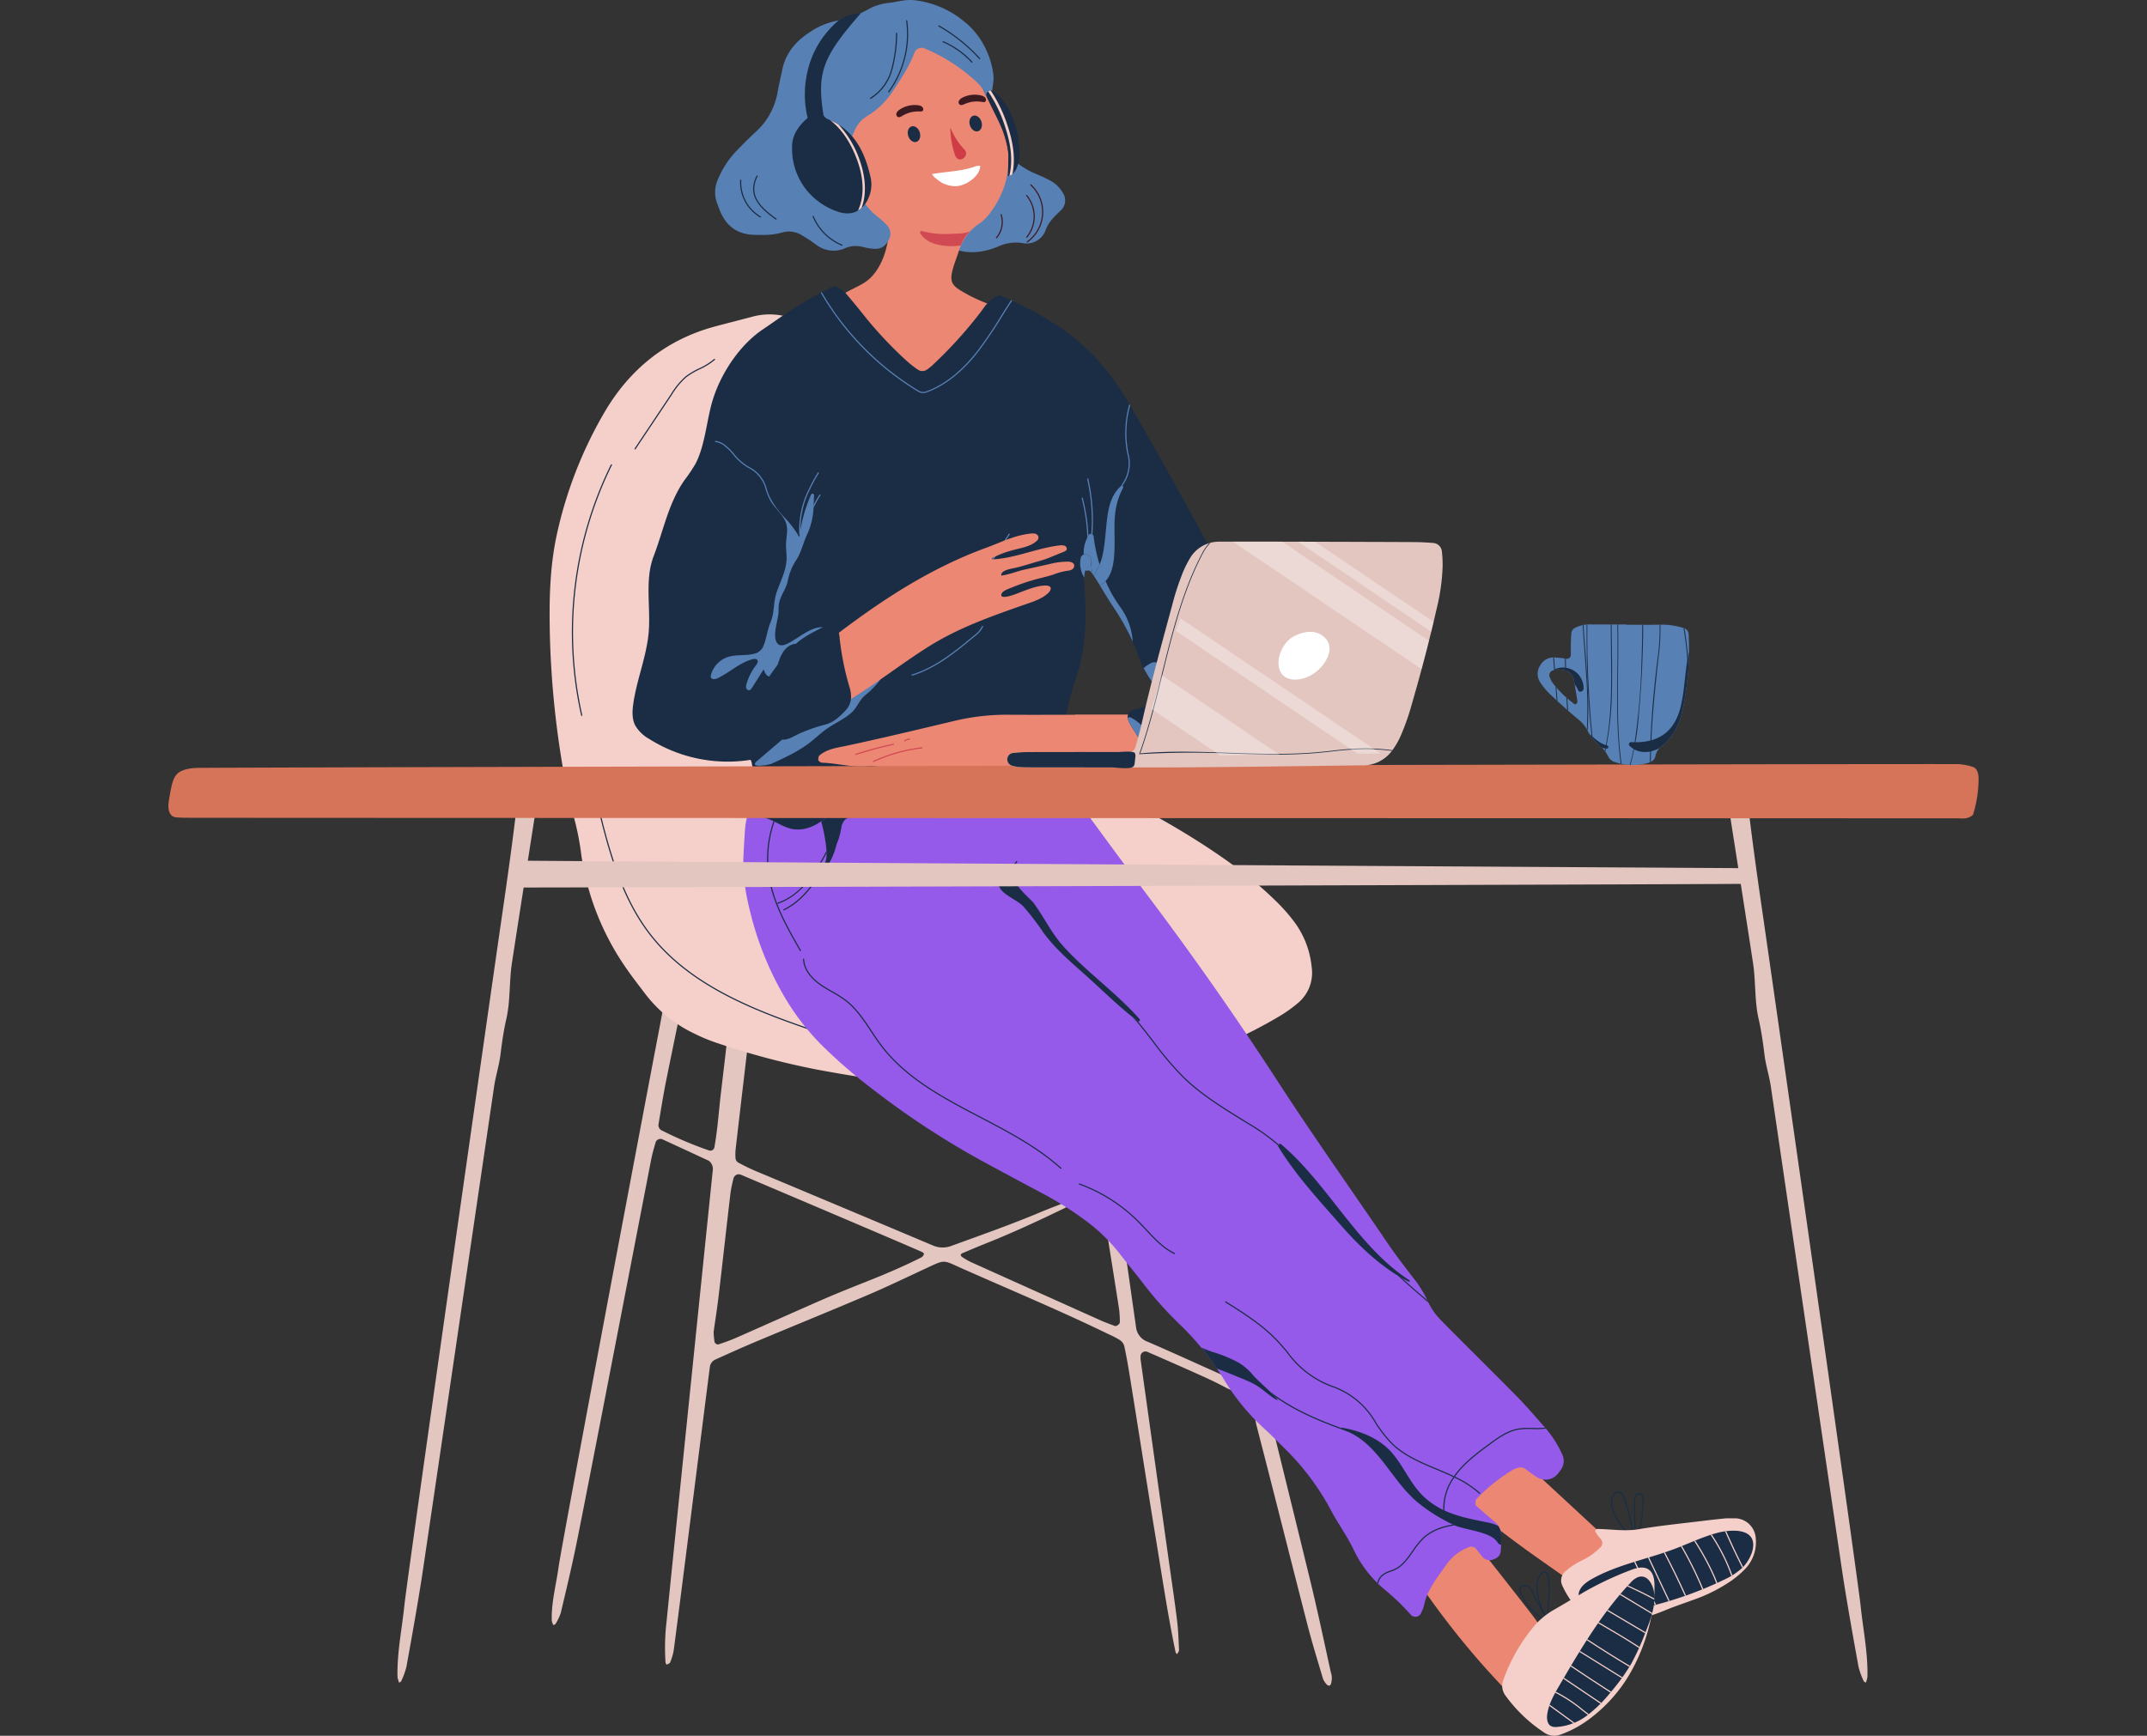 <svg xmlns="http://www.w3.org/2000/svg" xmlns:xlink="http://www.w3.org/1999/xlink" width="690" height="558" viewBox="0 0 690 558">
  <rect x="0" y="0" width="690" height="558" fill="#333333" stroke="none"/>
  <defs>
    <clipPath id="clip-path">
      <rect id="Rectangle_2" data-name="Rectangle 2" width="690" height="558" rx="41" transform="translate(970 261)" fill="#9e9e9e"/>
    </clipPath>
  </defs>
  <g id="Mask_Group_3" data-name="Mask Group 3" transform="translate(-970 -261)" clip-path="url(#clip-path)">
    <g id="woman-talking-in-podcast-character-by-Vexels" transform="translate(997.68 222.677)">
      <path id="Path_51" data-name="Path 51" d="M538.686,372.2c-.325-2.131-.708-4.253-1.191-6.356-1.318-5.744-.895-12.1-1.793-17.967-2.831-18.475-5.754-36.925-8.627-55.388a12.993,12.993,0,0,1-.252-3.092,6.674,6.674,0,0,1,.84-2.82,4.16,4.16,0,0,1,1.945-1.5c.76-.307,2.4.939,2.609,1.887a77.316,77.316,0,0,1,1.65,8.056c1.46,12.778,3.25,25.476,5.1,38.161,1.952,13.368,30.311,211.652,31.313,221.329.787,7.6,2.366,15.076,2.2,22.828a8.058,8.058,0,0,1-.525,1.916c-.232-.168-.575-.258-.678-.515a24.55,24.55,0,0,1-1.677-4.622c-1.716-9.508-3.428-19.021-4.925-28.592-.835-5.335-22.224-150.943-23.236-157.847-.522-3.564-1.63-6.8-2.068-10.421C539.167,375.566,538.945,373.879,538.686,372.2Z" fill="#e3c6c0"/>
      <g id="Group_17" data-name="Group 17">
        <path id="Path_90" data-name="Path 90" d="M497.525,535.031l.04,0a.188.188,0,0,0,.144-.151.192.192,0,0,0,.215-.116,38.757,38.757,0,0,0,2.667-14.2c-.008-1.24-.359-1.989-1.043-2.226a1.567,1.567,0,0,0-1.8.882,4.172,4.172,0,0,0-.3,1.963l.107,10.738a115.475,115.475,0,0,0-2.8-11.367c-.559-1.857-1.516-2.859-2.633-2.743s-1.735,1.288-1.925,2.259c-.575,2.932,1.027,5.826,2.281,7.747a23.025,23.025,0,0,0,1.893,2.383c1.278,1.476,2.6,3,2.969,4.687A.184.184,0,0,0,497.525,535.031Zm.184-.767c-.027.075-.054.149-.082.223a13.034,13.034,0,0,0-2.971-4.536,22.8,22.8,0,0,1-1.863-2.343c-1.219-1.867-2.776-4.674-2.227-7.472.166-.845.684-1.865,1.6-1.959,1.311-.146,2,1.69,2.238,2.48a114.866,114.866,0,0,1,3.181,13.461A.179.179,0,0,0,497.709,534.265Zm1.454-15.621a.784.784,0,0,1,.263.044c.519.18.786.812.793,1.876a37.8,37.8,0,0,1-2.273,13.039l-.124-12.427a3.9,3.9,0,0,1,.262-1.791A1.322,1.322,0,0,1,499.162,518.644Z" fill="#1b2d44"/>
        <path id="Path_91" data-name="Path 91" d="M469.466,559.735a.181.181,0,0,0,.1-.086.187.187,0,0,0-.077-.252,19.075,19.075,0,0,1-8.309-9.165,2.159,2.159,0,0,1-.2-1.011,1.071,1.071,0,0,1,.63-.819,1.836,1.836,0,0,1,1.664.028,4.762,4.762,0,0,1,1.75,2.5,42.6,42.6,0,0,0,2.073,4.042,42.1,42.1,0,0,1,2.055,4,.187.187,0,0,0,.232.1.211.211,0,0,0,.12-.223,17.478,17.478,0,0,0-1.138-2.838,17.429,17.429,0,0,1-1.114-2.773c-.772-2.968-1.441-6.332.4-8.691.19-.243.693-.8,1.244-.677.469.1.768.641.886,1.595a46.33,46.33,0,0,1,0,8.392c-.1,1.6-.2,3.26-.2,4.865a.187.187,0,0,0,.187.186.191.191,0,0,0,.186-.187c0-1.592.1-3.244.194-4.841a46.663,46.663,0,0,0,0-8.461c-.14-1.127-.536-1.771-1.175-1.912a1.7,1.7,0,0,0-1.618.811c-1.854,2.375-1.321,5.736-.469,9.013a10.231,10.231,0,0,0,.45,1.3,40.531,40.531,0,0,1-1.973-3.857,5.221,5.221,0,0,0-1.909-2.681,2.228,2.228,0,0,0-2.017-.038,1.431,1.431,0,0,0-.833,1.107,2.5,2.5,0,0,0,.226,1.191,19.474,19.474,0,0,0,8.481,9.359A.17.17,0,0,0,469.466,559.735Z" fill="#1b2d44"/>
        <path id="Path_92" data-name="Path 92" d="M316.784,424.057c-3.443,1.346-6.915,2.622-10.324,4.051-9.263,3.884-18.732,7.215-28.163,10.65a7.963,7.963,0,0,1-6.144-.045q-28.483-12.009-57-23.946c-1.945-.818-3.835-1.779-5.7-2.774a1.852,1.852,0,0,1-.746-1.311,16.083,16.083,0,0,1,.058-3.154c.922-8.14,4.457-38.06,5.269-44.884a20.7,20.7,0,0,0,.281-3.152,4.939,4.939,0,0,0-.622-2.255,2.869,2.869,0,0,0-5.116-.29,7.033,7.033,0,0,0-.978,2.143,27.184,27.184,0,0,0-.642,3.9c-.8,8.953-1.915,17.869-2.96,26.795-.676,5.774-1.051,11.583-2.076,17.316a1.337,1.337,0,0,1-1.686,1.073,119.791,119.791,0,0,1-15.286-6.479,1.861,1.861,0,0,1-.992-1.992c.787-4.691,1.522-9.394,2.465-14.055,2.831-13.982,5.754-27.945,8.627-41.919a7.517,7.517,0,0,0,.252-2.34,3.47,3.47,0,0,0-2.785-3.271,2.894,2.894,0,0,0-2.609,1.428,46.338,46.338,0,0,0-1.65,6.1c-1.46,9.671-3.25,19.28-5.1,28.881-1.952,10.117-30.311,160.183-31.313,167.507-.787,5.749-2.366,11.409-2.2,17.277a4.988,4.988,0,0,0,.525,1.45c.232-.127.575-.195.678-.39a15.953,15.953,0,0,0,1.677-3.5c1.716-7.2,3.428-14.4,4.925-21.639,3.1-15.005,22.579-116.185,24.213-124.48.356-1.81.917-3.58,1.4-5.365a1.764,1.764,0,0,1,1.946-.9q7.554,3.479,15.1,6.982a3.3,3.3,0,0,1,1.316,2.709c-.946,9.2-14.153,137.775-14.854,145.142a71.813,71.813,0,0,0-.367,13.44,2.3,2.3,0,0,0,.344.71c.391-.235,1-.384,1.134-.72a17.9,17.9,0,0,0,1.134-3.788c.766-5.229,10.574-83.1,11.644-91.226a3.027,3.027,0,0,1,1.847-2.4c4.333-1.954,8.665-3.912,13.048-5.75,11.939-5.007,23.933-9.882,35.844-14.955,6.074-2.586,12.024-5.465,18.015-8.243,7.2-3.339,5.8-3.157,12.579-.158,15.7,6.946,31.552,13.581,47,21.091a27.064,27.064,0,0,1,3.492,1.836,3.391,3.391,0,0,1,1.336,1.849c.629,2.836,1.134,5.7,1.606,8.571,1.5,9.125,6.839,43.056,8.148,50.874,2.179,13.017,4.047,26.088,6.751,39.014.049.232.313.419.476.627.222-.442.652-.893.631-1.323-.149-3.164-.244-6.341-.627-9.481-.735-6.031-1.642-12.041-2.49-18.059-.885-6.279-7.689-54.689-9.243-65.945-.035-.259.024-.529,0-.79a1.585,1.585,0,0,1,2.1-1.632c5.567,2.43,11.134,4.861,16.671,7.357,2.89,1.3,5.778,2.632,8.56,4.146,2.519,1.371,5.726,1.715,7.507,4.145,1.746,2.383,1.765,5.5,2.488,8.294,5.5,21.228,10.816,42.5,16.283,63.74,1.514,5.883,3.311,11.693,5.046,17.516a6.228,6.228,0,0,0,1.3,1.9.965.965,0,0,0,.738.223c.165-.014.372-.242.453-.423a6.04,6.04,0,0,0,0-3.881c-2.167-9.8-4.225-19.634-6.6-29.387-10.378-42.613-48.844-198.3-49.627-200.81a2.543,2.543,0,0,0-3.829-1.467,2.25,2.25,0,0,0-1.186,1.92,6.338,6.338,0,0,0,.127,1.563c8.309,33.325,32.849,131.76,33.079,133.059a1.448,1.448,0,0,1-1.82,1.734c-1.224-.49-2.449-.98-3.652-1.518-8.44-3.778-16.845-7.638-25.332-11.308a5.64,5.64,0,0,1-3.751-4.649c-.719-4.969-5.559-39.246-6.3-43.944a2.894,2.894,0,0,1,1.173-2.744c.532-.461.409-.828-.319-1.115a2.313,2.313,0,0,1-1.449-1.729c-.444-2.068-.9-4.137-1.218-6.227-2.117-14.111-4.244-28.221-6.268-42.346-.862-6.016-1.453-12.07-2.227-18.1-.37-2.882-.842-5.753-1.344-8.615a3.135,3.135,0,0,0-3.6-2.332,3.658,3.658,0,0,0-2.57,3.566c.066.787.122,1.58.262,2.356.469,2.6.975,5.191,1.465,7.787,1.814,9.609,3.3,19.268,4.675,28.951,1.223,8.632,2.731,17.223,4.082,25.837.451,2.872.693,5.78,1.23,8.634.831,4.418.926,4.64-3.312,6.674A5.273,5.273,0,0,0,319,424.344c1.737-.632,3.472-1.268,5.21-1.894a1.434,1.434,0,0,1,1.787.987c.437,1.793.9,3.584,1.224,5.4.459,2.6.779,5.227,1.19,7.837,1.195,7.571,2.425,15.136,3.591,22.711a36.018,36.018,0,0,1,.217,3.954c.026.63-1.086,1.456-1.665,1.23-1.467-.573-2.961-1.083-4.4-1.727-9.4-4.221-37.363-16.782-41.934-18.858a22.628,22.628,0,0,1-2.725-1.6.956.956,0,0,1-.413-.65c-.007-.169.262-.431.464-.516,2.676-1.13,5.348-2.266,8.045-3.342,8.35-3.333,16.49-7.13,24.583-11.034A4.777,4.777,0,0,0,316.784,424.057ZM201.667,466.479c.524-3.742,1.146-7.656,1.61-11.589,1.3-11.019,2.514-22.048,3.809-33.067a45.668,45.668,0,0,1,.957-4.647,1.749,1.749,0,0,1,2.442-1.188c5.836,2.471,55.893,23.73,58.27,24.868.221.106.554.446.512.55a2.016,2.016,0,0,1-.692,1.057c-5.9,2.984-11.974,5.556-18.116,7.989-4.664,1.847-9.325,3.712-13.923,5.715-9.2,4.009-18.347,8.136-27.534,12.173-1.92.844-3.9,1.551-5.9,2.2-.281.092-1.051-.418-1.125-.753A24.994,24.994,0,0,1,201.667,466.479Z" fill="#e3c6c0"/>
        <path id="Path_93" data-name="Path 93" d="M291.931,387.126a263.356,263.356,0,0,0,33.183-2,152.165,152.165,0,0,0,58.747-20.331,42.548,42.548,0,0,0,5.755-4.173,12.605,12.605,0,0,0,4.245-11.416,29.058,29.058,0,0,0-5.179-13.973,56.912,56.912,0,0,0-5.664-6.608,118.805,118.805,0,0,0-14.524-12.275c-13.522-9.824-28.1-17.834-43.062-25.181a7.549,7.549,0,0,0-1.423-.691c-7.674-1.881-6.351-2.427-14.607-9.037-12.952-10.371-21.932-23.525-27.722-38.918-3.441-9.147-6.5-18.439-9.766-27.651-3.977-11.2-7.91-22.421-12.029-33.571a112.6,112.6,0,0,0-9.071-18.485,74.09,74.09,0,0,0-12.327-15.455,27.963,27.963,0,0,0-14.566-7.536,21.037,21.037,0,0,0-9.428.212c-4.079,1.081-8.173,2.108-12.25,3.2-15.938,4.255-27.775,13.957-35.9,28.038a134.438,134.438,0,0,0-15.1,39.03c-2.248,10.436-2.443,20.971-2.22,31.564a296.668,296.668,0,0,0,5.053,48.049,91.114,91.114,0,0,0,2.374,10.016,85.825,85.825,0,0,1,2.679,13.141,85.145,85.145,0,0,0,14.008,35.875c2.067,3.065,4.367,5.975,6.594,8.93a43,43,0,0,0,15.92,12.8,53.529,53.529,0,0,0,6.576,2.749,248.007,248.007,0,0,0,32.888,8.779c7.276,1.329,14.549,2.606,21.916,3.437C267.309,386.8,277.6,386.855,291.931,387.126Z" fill="#f5d0ca"/>
        <path id="Path_94" data-name="Path 94" d="M232.142,369.241a.186.186,0,0,0,.06-.362c-17.949-6.175-38.147-14.1-50.656-30.124-9.924-12.709-13.916-29.257-17.438-43.856a.191.191,0,0,0-.225-.138.186.186,0,0,0-.138.225c3.532,14.636,7.533,31.225,17.507,44,12.572,16.1,32.829,24.054,50.83,30.246A.17.17,0,0,0,232.142,369.241Z" fill="#1b2d44"/>
        <path id="Path_95" data-name="Path 95" d="M159.267,268.469l.041,0a.187.187,0,0,0,.141-.223,121.675,121.675,0,0,1,9.533-80.4.186.186,0,0,0-.335-.164,122.052,122.052,0,0,0-9.562,80.643A.187.187,0,0,0,159.267,268.469Z" fill="#1b2d44"/>
        <path id="Path_96" data-name="Path 96" d="M176.429,182.787a.186.186,0,0,0,.155-.083l11.709-17.533a23.78,23.78,0,0,1,4.611-5.581,24.027,24.027,0,0,1,4.273-2.534,21.042,21.042,0,0,0,4.886-3.049.186.186,0,1,0-.252-.275,20.751,20.751,0,0,1-4.8,2.991,24.3,24.3,0,0,0-4.338,2.576,24.037,24.037,0,0,0-4.688,5.665L176.275,182.5a.187.187,0,0,0,.052.259A.191.191,0,0,0,176.429,182.787Z" fill="#1b2d44"/>
        <path id="Path_97" data-name="Path 97" d="M286.7,89.612c-1.812,0-3.131-.076-4.44.014a11.638,11.638,0,0,0-9.607,6.085c-3.328,5.7-3.406,11.591.165,17.208,3.1,4.875,7.812,6.9,13.518,6.4a21.9,21.9,0,0,0,6.849-1.789,13.618,13.618,0,0,1,7.7-1.071,6.5,6.5,0,0,0,7.548-4.358c1.012-2.593,2.878-4.315,4.8-6.117a4.4,4.4,0,0,0,.6-5.763,10.074,10.074,0,0,0-3.91-3.807c-1.39-.742-2.821-1.418-4.277-2.021-5.559-2.3-9.963-5.841-12.494-11.442-.216-.478-.5-.924-.752-1.387a.965.965,0,0,0-1.27-.545,1.794,1.794,0,0,0-1.176,1.819c.385,1.793.818,3.577,1.232,5.364a1.248,1.248,0,0,1-1.046,1.655c-.526-.014-1.054-.01-1.577-.051C287.771,89.738,286.987,89.642,286.7,89.612Zm-7.651,19.833-.271,1.251c-.41-.234-.951-.374-1.2-.723-.444-.623-.672-1.395-1.059-2.065-1.939-3.357-1.157-6.6.629-9.639a7.217,7.217,0,0,1,5.772-3.561,15.337,15.337,0,0,1,9.733,2.193c.2.12.472.389.446.545-.079.473-.167,1.221-.463,1.341-5.176,2.09-8.961,6.233-13.558,9.168C278.854,108.1,279.047,108.884,279.047,109.445Z" fill="#5780b5"/>
        <path id="Path_98" data-name="Path 98" d="M238.675,73.187a43.015,43.015,0,0,0,7.54,25.395c1.815,2.611,3.535,5.364,5.452,7.888a22.657,22.657,0,0,0,3.312,2.908c.9.8,2.33,1.719,2.695,2.9a6.024,6.024,0,0,1,.1,2.466c-.609,5.256-3.077,11.577-7.7,14.47-2.009,1.259-4.233,2.169-6.293,3.353a14.38,14.38,0,0,0-3.153,2.351,5.436,5.436,0,0,0-1.452,5.823,26.946,26.946,0,0,0,3.367,7.147c6.262,8.844,14.47,14.516,25.449,15.787a25.152,25.152,0,0,0,10.915-1.371,57.478,57.478,0,0,0,20.337-12.027,29.717,29.717,0,0,0,3.973-4.9,6.026,6.026,0,0,0,.7-2.25c.217-1.03-.781-3.064-1.686-3.353-2.263-.72-4.536-1.41-6.826-2.036a53.26,53.26,0,0,1-14.55-6.139c-2.356-1.486-3.186-2.717-2.6-5.619.487-2.39,1.522-4.7,2.236-7.032a17.3,17.3,0,0,1,5.256-7.8c.7-.558,1.476-1.028,2.177-1.59a16.329,16.329,0,0,0,3.025-3.392,28.565,28.565,0,0,0,5.561-16.155c.005-5.769-2.452-11.943-5.164-16.947A75.944,75.944,0,0,1,284.318,56.3c-1.047-3.962-3.806-6.922-7.27-9.1a27.992,27.992,0,0,0-13.413-4.47c-8.852-.473-16.007,2.778-20.714,10.6a32.161,32.161,0,0,0-4.209,13.514C238.5,68.94,238.684,71.073,238.675,73.187Z" fill="#ec8773"/>
        <path id="Path_99" data-name="Path 99" d="M411.127,483.633a19.553,19.553,0,0,0,1.738,7.935,37.842,37.842,0,0,0,7.985,11.718,85.612,85.612,0,0,0,6.514,5.785c12.708,9.908,25.129,20.19,38.292,29.507q6.142,4.347,12.306,8.663a3.325,3.325,0,0,0,4.906-.677c2.561-3.018,5.039-6.106,7.539-9.176a2.452,2.452,0,0,0-.232-2.915c-.361-.386-.71-.785-1.1-1.144-12.19-11.336-44.825-41.426-48.864-45.231a85.866,85.866,0,0,0-10.588-8.308,28.6,28.6,0,0,0-6.378-3.14,15.354,15.354,0,0,0-5.443-.859,6.5,6.5,0,0,0-6.49,5.741C411.221,482.318,411.173,483.109,411.127,483.633Z" fill="#ec8773"/>
        <path id="Path_100" data-name="Path 100" d="M474.655,576.246a14.028,14.028,0,0,0-2.613-8.673c-2.816-3.834-5.505-7.766-8.418-11.524-8.259-10.654-16.685-21.179-24.871-31.889a61.817,61.817,0,0,0-8.971-8.9,15.649,15.649,0,0,0-3.44-1.908c-3.709-1.826-7.834,1.13-8.514,4.57a21.756,21.756,0,0,0,1.028,11.686,61.262,61.262,0,0,0,6.75,13.425A262.461,262.461,0,0,0,450.2,575.093q4.805,5.278,9.713,10.462a45.572,45.572,0,0,0,4.041,3.793,5.074,5.074,0,0,0,7.532-1.492,17.71,17.71,0,0,0,1.161-2.072A30.4,30.4,0,0,0,474.655,576.246Z" fill="#ec8773"/>
        <path id="Path_101" data-name="Path 101" d="M211.243,313.684c-.323,6.414.839,12.665,2.429,18.82a102.067,102.067,0,0,0,10.391,25.639A78.249,78.249,0,0,0,236,373.9a164.7,164.7,0,0,0,17.389,15.034,265.2,265.2,0,0,0,35.168,22.947q9.057,4.92,18.16,9.758a107.6,107.6,0,0,1,14.123,8.793,55.864,55.864,0,0,1,10.887,10.36c2.588,3.346,5.293,6.6,7.87,9.957a115.464,115.464,0,0,0,11.573,13.042,88.54,88.54,0,0,1,14.41,17.847,70.909,70.909,0,0,0,13.01,15.912c2.158,1.948,4.2,4.029,6.261,6.079a81.486,81.486,0,0,1,15.208,20.193c1.338,2.574,2.968,5,4.436,7.5a54.99,54.99,0,0,1,2.69,4.829,37.811,37.811,0,0,0,10.058,13.111,73.6,73.6,0,0,1,8.557,8.244,2,2,0,0,0,3.24-.661c.1-.244.219-.482.318-.727a8.18,8.18,0,0,0,.569-1.478c.961-5.137,4.223-9.057,7.091-13.141a15.348,15.348,0,0,1,7.365-5.81,2.042,2.042,0,0,1,2.171.388c.521.595.993,1.232,1.491,1.847a8.941,8.941,0,0,0,1.016,1.2,2.909,2.909,0,0,0,2.933.591c1.355-.418,2.466-1.144,2.609-2.616a42.554,42.554,0,0,0,.14-5.521,5.57,5.57,0,0,0-2.123-4.1c-2-1.714-4.025-3.4-5.963-5.179-.266-.244-.138-.964-.108-1.459a1.219,1.219,0,0,1,.351-.7,55.6,55.6,0,0,1,11.726-9.381,6.675,6.675,0,0,1,1.481-.558,2.535,2.535,0,0,1,2.262.232c1.3.906,2.523,1.929,3.871,2.75a5.131,5.131,0,0,0,7.022-1.463c.155-.214.309-.428.468-.639a4.83,4.83,0,0,0,.658-5.214,34.923,34.923,0,0,0-5.556-8.646c-2.974-3.369-5.891-6.8-9.035-10.006-6.111-6.23-22.65-22.6-24.617-24.738a20.294,20.294,0,0,1-4.006-5.874,36.963,36.963,0,0,0-5.073-8.013c-2.549-3.376-5.171-6.706-7.544-10.2-11.877-17.5-24.127-34.749-35.636-52.5q-19.207-29.628-40.413-57.868-10.485-13.949-20.769-28.05a46.241,46.241,0,0,0-7.453-8.186c-4.451-3.745-8.847-7.556-13.286-11.317a61.258,61.258,0,0,0-26.1-12.744,89.459,89.459,0,0,0-16.458-2.358c-12.526-.567-23.388,3.557-32.014,12.909a53.776,53.776,0,0,0-8.864,12.129c-.949,1.887-1.991,3.729-3.054,5.555a20.722,20.722,0,0,0-2.753,9.017C211.544,307.874,211.389,310.779,211.243,313.684Z" fill="#955ae9"/>
        <g id="Group_9" data-name="Group 9">
          <path id="Path_102" data-name="Path 102" d="M422.849,449.142c2.678,2.442,5.414,4.82,8.179,7.161.045.1.1.2.147.3.074.179.173.344.254.519q-5.114-4.3-10.035-8.834C421.873,448.587,422.36,448.865,422.849,449.142Z" fill="#1b2d44"/>
          <path id="Path_103" data-name="Path 103" d="M373.564,399.766l-1.8-1.112c-6.74-4.155-13.709-8.452-19.431-14.076a107.337,107.337,0,0,1-9.578-11.339c-1.487-1.935-3.024-3.936-4.6-5.846-.6-.729-1.248-1.42-1.869-2.133.542.427,1.067.876,1.622,1.286.173.207.362.4.534.609,1.581,1.915,3.12,3.919,4.609,5.857a107.045,107.045,0,0,0,9.543,11.3c5.693,5.594,12.644,9.88,19.366,14.025l1.8,1.112a62.9,62.9,0,0,1,9.472,6.775.528.528,0,0,0-.17.345A62.127,62.127,0,0,0,373.564,399.766Z" fill="#1b2d44"/>
          <path id="Path_104" data-name="Path 104" d="M298.892,315.207a.187.187,0,0,1,.317.2c-.366.591-.763,1.157-1.172,1.714a1.6,1.6,0,0,0-.347-.159C298.11,316.39,298.517,315.811,298.892,315.207Z" fill="#1b2d44"/>
          <path id="Path_105" data-name="Path 105" d="M293.12,322.188c-.063.05-.121.106-.185.156.079.039.154.086.233.126a3.828,3.828,0,0,0,.128.5c-.267-.138-.525-.289-.8-.42a.186.186,0,0,1-.031-.317c.212-.159.4-.339.61-.5A3.337,3.337,0,0,0,293.12,322.188Z" fill="#1b2d44"/>
          <path id="Path_106" data-name="Path 106" d="M313.321,344.6q.558.552,1.125,1.1C314.058,345.345,313.686,344.977,313.321,344.6Z" fill="#1b2d44"/>
          <path id="Path_107" data-name="Path 107" d="M283.974,319.724a99.459,99.459,0,0,0-16.58-3.358.186.186,0,0,1-.164-.206.182.182,0,0,1,.206-.164,99.865,99.865,0,0,1,16.643,3.37.186.186,0,0,1-.052.365A.18.18,0,0,1,283.974,319.724Z" fill="#1b2d44"/>
          <path id="Path_108" data-name="Path 108" d="M305.995,292.8a45.346,45.346,0,0,0,14.227,5.191c.116.146.226.3.341.444a45.735,45.735,0,0,1-15.033-5.476C305.685,292.9,305.84,292.853,305.995,292.8Z" fill="#1b2d44"/>
          <path id="Path_109" data-name="Path 109" d="M298.835,288.021A.19.19,0,0,1,299.1,288c.924.783,1.884,1.515,2.862,2.219-.161.042-.323.079-.485.12-.894-.653-1.771-1.335-2.62-2.054A.187.187,0,0,1,298.835,288.021Z" fill="#1b2d44"/>
          <path id="Path_110" data-name="Path 110" d="M237.929,312.653c-3.35,6.361-8.119,13.635-15.551,16.2a.17.17,0,0,1-.06.01.186.186,0,0,1-.06-.362c7.524-2.592,12.152-9.841,15.68-16.666C237.943,312.111,237.94,312.385,237.929,312.653Z" fill="#1b2d44"/>
          <path id="Path_111" data-name="Path 111" d="M239.923,296.068a.187.187,0,0,1,.189.181l.019.679c-.125-.021-.249-.032-.374-.058l-.017-.611A.187.187,0,0,1,239.923,296.068Z" fill="#1b2d44"/>
          <path id="Path_112" data-name="Path 112" d="M242.516,296.79a.182.182,0,0,1,.2.175c0,.045,0,.09.007.135-.125,0-.248.016-.373.017,0-.043,0-.085-.007-.129A.187.187,0,0,1,242.516,296.79Z" fill="#1b2d44"/>
          <path id="Path_113" data-name="Path 113" d="M241.158,308.678c.126-.308.272-.609.379-.922a19.71,19.71,0,0,0,.939-5.978c.125,0,.249-.016.373-.022a20.1,20.1,0,0,1-.96,6.121c-.2.587-.45,1.157-.707,1.721C241.182,309.293,241.171,308.986,241.158,308.678Z" fill="#1b2d44"/>
          <path id="Path_114" data-name="Path 114" d="M236.963,317.665c-3.006,5.2-6.95,10.54-12.638,13.3a.18.18,0,0,1-.081.019.186.186,0,0,1-.082-.354c5.444-2.645,9.285-7.717,12.232-12.729a.558.558,0,0,0,.075-.012C236.651,317.828,236.795,317.738,236.963,317.665Z" fill="#1b2d44"/>
          <path id="Path_115" data-name="Path 115" d="M433.893,510.764c-5.148-2.155-10.471-4.383-14.463-8.343a44.133,44.133,0,0,1-5.033-6.415,25.538,25.538,0,0,0-14.108-11.853,30.966,30.966,0,0,1-14.476-11.121c-1.159-1.358-2.358-2.761-3.613-4.054-4.685-4.824-10.473-8.453-16.071-11.964a.187.187,0,0,1,.2-.316c5.617,3.521,11.426,7.163,16.141,12.02,1.263,1.3,2.466,2.71,3.629,4.072a30.617,30.617,0,0,0,14.344,11.021A25.88,25.88,0,0,1,414.7,495.794a43.857,43.857,0,0,0,4.988,6.361c3.941,3.909,9.229,6.123,14.345,8.264,1.851.775,3.726,1.561,5.555,2.432-.072.1-.15.2-.22.308C437.569,512.3,435.719,511.529,433.893,510.764Z" fill="#1b2d44"/>
          <path id="Path_116" data-name="Path 116" d="M447.982,518.245a.186.186,0,0,1-.127.323.183.183,0,0,1-.126-.05,32.435,32.435,0,0,0-8.019-5.191c.069-.1.148-.2.219-.307A32.665,32.665,0,0,1,447.982,518.245Z" fill="#1b2d44"/>
          <path id="Path_117" data-name="Path 117" d="M319.261,418.763a52.43,52.43,0,0,1,19.081,12.172c.854.856,1.7,1.762,2.514,2.637,2.677,2.871,5.446,5.841,8.988,7.548a.187.187,0,0,1-.081.355.193.193,0,0,1-.081-.018c-3.605-1.737-6.4-4.733-9.1-7.631-.814-.874-1.656-1.776-2.5-2.627a52.038,52.038,0,0,0-18.944-12.085.187.187,0,0,1-.112-.239A.191.191,0,0,1,319.261,418.763Z" fill="#1b2d44"/>
          <path id="Path_118" data-name="Path 118" d="M230.579,346.472c.1.021.188.077.193.18.138,3.783,3.262,6.571,5.112,7.9a45.522,45.522,0,0,0,3.877,2.4,39.321,39.321,0,0,1,4.521,2.874c3.393,2.624,5.809,6.273,8.146,9.8,1,1.515,2.04,3.083,3.14,4.546,8,10.643,20.153,17,31.9,23.147,9.019,4.719,18.344,9.6,25.914,16.418a.186.186,0,1,1-.249.277c-7.534-6.788-16.839-11.656-25.837-16.364-11.786-6.167-23.974-12.543-32.028-23.253-1.106-1.472-2.147-3.044-3.153-4.564-2.32-3.5-4.718-7.129-8.063-9.714a38.762,38.762,0,0,0-4.478-2.847c-1.307-.75-2.66-1.526-3.908-2.42-1.906-1.365-5.124-4.244-5.268-8.186A.186.186,0,0,1,230.579,346.472Z" fill="#1b2d44"/>
          <path id="Path_119" data-name="Path 119" d="M223.907,295.7a.186.186,0,0,1,.32.191,34.921,34.921,0,0,0-1.8,3.537c-.12-.036-.24-.072-.358-.11A35.24,35.24,0,0,1,223.907,295.7Z" fill="#1b2d44"/>
          <path id="Path_120" data-name="Path 120" d="M219.667,320.206c1.424,8.585,6.014,16.575,10.062,23.624a.187.187,0,0,1-.069.255.184.184,0,0,1-.093.025.187.187,0,0,1-.162-.093c-4.064-7.077-8.671-15.1-10.107-23.749a36.987,36.987,0,0,1,1.6-17.97l.338.164A36.6,36.6,0,0,0,219.667,320.206Z" fill="#1b2d44"/>
          <path id="Path_121" data-name="Path 121" d="M464.924,497.729a24.989,24.989,0,0,0-4.463.174c-3.621.594-6.74,2.9-9.493,4.941-3.683,2.725-7.491,5.544-10.357,9.22-.244.313-.459.636-.682.956-.072.1-.15.2-.219.307a17.041,17.041,0,0,0-3.167,10.576c-.13-.06-.261-.119-.39-.181a17.5,17.5,0,0,1,3.219-10.562c.07-.1.148-.205.22-.308.237-.341.466-.683.725-1.017,2.9-3.717,6.727-6.551,10.43-9.291,2.786-2.063,5.944-4.4,9.655-5.009a24.985,24.985,0,0,1,4.53-.178,27.593,27.593,0,0,0,3.925-.1c.094.106.176.221.268.328A25.374,25.374,0,0,1,464.924,497.729Z" fill="#1b2d44"/>
          <path id="Path_122" data-name="Path 122" d="M419.1,543.25c.5-.187,1.01-.38,1.481-.61,2.428-1.185,3.964-3.385,5.591-5.716a27.036,27.036,0,0,1,3.372-4.2c2.617-2.486,5.962-3.688,9.654-4.336.15.07.295.152.445.221.047.022.1.041.152.062-3.84.615-7.319,1.783-9.995,4.324a26.706,26.706,0,0,0-3.322,4.147c-1.582,2.266-3.219,4.61-5.733,5.837-.488.238-1.009.434-1.513.624a7.033,7.033,0,0,0-2.975,1.691,4.639,4.639,0,0,0-.984,2.16c-.108-.1-.213-.21-.318-.315a4.816,4.816,0,0,1,1.023-2.092A7.432,7.432,0,0,1,419.1,543.25Z" fill="#1b2d44"/>
          <path id="Path_123" data-name="Path 123" d="M358.941,472.176c-.021-.007-.038-.01-.058-.017-.159-.2-.339-.383-.5-.578q1.847.642,3.669,1.366C361.015,472.641,359.974,472.385,358.941,472.176Z" fill="#1b2d44"/>
          <path id="Path_124" data-name="Path 124" d="M403.463,497.786a19.969,19.969,0,0,1,2.5.987c-.976-.384-3.755-1.415-3.755-1.415-6.434-2.393-13.718-5.433-20.116-10.017-.571-.624-1.16-1.236-1.779-1.827,6.808,5.419,14.931,8.856,22.024,11.494l1.014.376A.241.241,0,0,0,403.463,497.786Z" fill="#1b2d44"/>
          <path id="Path_125" data-name="Path 125" d="M403.3,432.251c-7.053-8.055-14.579-16.149-20.161-25.329a.561.561,0,0,1-.082-.352.528.528,0,0,1,.17-.345.641.641,0,0,1,.858-.033c15.219,12.972,24.414,32.8,41.206,43.723a.249.249,0,0,1-.251.43c-.744-.37-1.469-.789-2.2-1.2-.489-.278-.975-.556-1.456-.851C414.555,444.091,408.487,438.169,403.3,432.251Z" fill="#1b2d44"/>
          <path id="Path_126" data-name="Path 126" d="M322.673,353.141c-2.746-2.485-5.559-4.894-8.227-7.444q-.568-.543-1.125-1.1a55.013,55.013,0,0,1-5.6-6.362,83.785,83.785,0,0,0-6.52-8.518c-1.934-2.018-6.193-3.593-7.515-5.885a4.941,4.941,0,0,1-.388-.869,3.856,3.856,0,0,1-.128-.5c-.02-.095-.037-.189-.049-.281a3.5,3.5,0,0,1-.04-.463c.023-1.744,1.439-3.115,3.031-4.447a1.643,1.643,0,0,1,1.926-.161,1.529,1.529,0,0,1,.335,2.422c-1.811,2.013,5.327,7.99,6.093,9.026,3.412,4.615,5.742,9.73,9.651,14.036,7.569,8.337,16.975,14.893,24.431,23.326.313.354-.109,1.018-.54.7-.034-.025-.066-.054-.1-.079-.555-.41-1.08-.859-1.622-1.286C331.518,361.508,327.167,357.207,322.673,353.141Z" fill="#1b2d44"/>
          <path id="Path_127" data-name="Path 127" d="M362.053,472.947a43.923,43.923,0,0,1,8.342,3.428,17.949,17.949,0,0,1,4.691,4.1c1.614,1.775,3.477,3.368,5.227,5.039.619.591,1.208,1.2,1.779,1.827.253.277.526.539.766.826a.145.145,0,0,1-.175.226c-2.163-1.189-3.846-2.9-5.9-4.265-2.633-1.748-5.682-2.736-8.594-3.981-1.543-.66-3.18-1.264-4.823-1.888-1.416-2.094-2.9-4.147-4.483-6.1.018,0,.041.013.058.017C359.974,472.385,361.015,472.641,362.053,472.947Z" fill="#1b2d44"/>
          <path id="Path_128" data-name="Path 128" d="M453.661,534.238c-2.122-3.56-10.13-3.949-13.87-5.57-.049-.021-.1-.04-.152-.062-.15-.069-.3-.151-.445-.221a54.5,54.5,0,0,1-10.893-6.794c-8.437-6.763-12.51-18.236-22.339-22.819a20.034,20.034,0,0,0-2.5-.987.241.241,0,0,1-.112-.4.252.252,0,0,1,.251-.1c5.149.886,10.48,2.809,14.427,6.4,5.007,4.558,7.063,11.428,12.149,16.033a24.914,24.914,0,0,0,5.974,4.006c.13.062.26.121.39.181,4.208,1.95,8.757,2.8,13.631,3.8a14.523,14.523,0,0,1,3.656,1.159,5.122,5.122,0,0,1,.915,2.718c.037,1.12.026,2.244-.015,3.366A1.465,1.465,0,0,1,453.661,534.238Z" fill="#1b2d44"/>
          <path id="Path_129" data-name="Path 129" d="M305.53,292.957c-9.762,3.335-19.82,1.285-30.555,2.6-3.3.405-6.389.038-9.689.072-5.53.058-9.779,2.142-14.755,4.2a22.015,22.015,0,0,1-5.413,1.4c-1.8.274-2.32,2.525-2.752,4.033-1.47,5.128-2,10.39-6.645,13.787a11.606,11.606,0,0,1,1.4-2.525,6.917,6.917,0,0,0,.813-3.87c.011-.269.015-.542.009-.822a49.255,49.255,0,0,0-1.723-9.49,30.021,30.021,0,0,1,4.5-2.64c.964-.414.477-2.063-.536-1.977a21.958,21.958,0,0,0-4.647,1.011l-.005-.043a2.271,2.271,0,0,1,2.857-2.177,12.668,12.668,0,0,0,1.368.355c.126.026.249.036.374.058a12.59,12.59,0,0,0,2.218.188c.125,0,.249-.012.373-.017,5.167-.186,9.725-3.289,15.122-3.715,6.539-.516,12.281-.255,18.788-1.877,5.928-1.478,10.355-.324,16.394-.1a30.013,30.013,0,0,0,8.451-1.069c.162-.04.324-.078.485-.12,2.642-.682,5.255-1.512,7.933-2.171q1.046.892,2.1,1.782A29.968,29.968,0,0,1,306,292.8C305.84,292.853,305.685,292.9,305.53,292.957Z" fill="#1b2d44"/>
          <path id="Path_130" data-name="Path 130" d="M220.131,298.546a11.828,11.828,0,0,0,1.938.775c.117.038.238.073.358.11,1.137.349,2.33.641,3.046.8,3.611.793,6.775-.479,10.064-1.495a21.919,21.919,0,0,1,4.647-1.011c1.013-.085,1.5,1.564.536,1.977a30,30,0,0,0-4.5,2.64,14.267,14.267,0,0,1-5.727,2.5c-3.961.605-6.088-.839-9.255-2.378-.113-.055-.53-.259-.633-.307-2.541-1.182-4.339-1.161-6.221-3.648a10.623,10.623,0,0,1-.66-.984c.249-.526.5-1.053.793-1.564q.972-1.669,1.894-3.368C217.048,295.02,217.512,297.1,220.131,298.546Z" fill="#1b2d44"/>
        </g>
        <path id="Path_131" data-name="Path 131" d="M216.849,113.833a23.091,23.091,0,0,0,7.061-.813,7.605,7.605,0,0,1,6.1.934,47.117,47.117,0,0,1,4.625,3.05,9.123,9.123,0,0,0,9.028,1.221,8.746,8.746,0,0,1,6.138-.459,18.351,18.351,0,0,0,3.121.515c2.319.269,3.886-.658,5.083-2.947a3.9,3.9,0,0,0-.477-4.425,21.256,21.256,0,0,0-1.666-1.68c-.993-.871-2.067-1.651-3.04-2.542a23.68,23.68,0,0,1-6.147-10.04,43.973,43.973,0,0,1-1.371-5.375,14.322,14.322,0,0,1,.95-9.3,29.783,29.783,0,0,1,1.324-2.878,10.853,10.853,0,0,1,1.954-2.406,24.587,24.587,0,0,1,2.626-1.766,26.543,26.543,0,0,0,7.142-7.344c2.622-3.969,5.273-7.916,6.948-12.422a2.455,2.455,0,0,1,3.3-1.231q.362.163.725.322a55.719,55.719,0,0,1,14.664,9.3,22.458,22.458,0,0,1,2.623,2.575,8.842,8.842,0,0,1,1.366,2.454,2.027,2.027,0,0,0,.424.732.917.917,0,0,0,.767.291c.592-.093.846-1.18.958-1.655.185-.785.2-1.6.358-2.387a11.4,11.4,0,0,0,.1-3.514,25.925,25.925,0,0,0-1.854-6.739,25.15,25.15,0,0,0-7.848-10.358,30.351,30.351,0,0,0-15.884-6.579,13.98,13.98,0,0,0-3.152.1c-1.572.2-3.121.593-4.694.759a17.312,17.312,0,0,0-6.766,2.1,33.013,33.013,0,0,1-10.363,3.729,23.67,23.67,0,0,0-8.662,3.782c-4.374,2.864-7.491,6.634-8.581,11.873-.483,2.324-1.035,4.637-1.46,6.972a22.418,22.418,0,0,1-7.029,13.008c-1.954,1.778-3.823,3.653-5.66,5.553a30.2,30.2,0,0,0-6.575,9.815,10.021,10.021,0,0,0-.172,7.715c.2.491.373.99.552,1.487,2.09,5.787,5.936,8.563,11.873,8.57C215.793,113.833,216.321,113.84,216.849,113.833Z" fill="#5780b5"/>
        <path id="Path_132" data-name="Path 132" d="M526.89,526.428c-1.486.163-4.107.42-6.72.743-7.056.873-14.144,1.558-21.148,2.741-4.515.762-8.9-.008-13.346-.078a.916.916,0,0,0-.655.4.805.805,0,0,0,.107.656,13.816,13.816,0,0,0,.889,1.292c.314.417.688.793.979,1.225a1.813,1.813,0,0,1-.166,2.162,21.392,21.392,0,0,1-6.412,4.529,22.507,22.507,0,0,0-5.2,3.536,3.791,3.791,0,0,0-.842,4.335A28.83,28.83,0,0,0,481.887,558a10.673,10.673,0,0,0,8.813,2.451A66.5,66.5,0,0,0,507.43,556c2.909-1.219,5.918-2.2,8.874-3.3a51.451,51.451,0,0,0,12.657-6.38,30.856,30.856,0,0,0,4.183-3.6,12.483,12.483,0,0,0,3.413-10.152,6.818,6.818,0,0,0-6.157-6.135C529.611,526.4,528.822,526.428,526.89,526.428Z" fill="#f5d0ca"/>
        <path id="Path_133" data-name="Path 133" d="M535.153,537.919a8.22,8.22,0,0,0,.62-3c-.054-5.685-8.034-4.764-11.52-3.833-4.748,1.267-9.195,3.447-13.795,5.177-8.892,3.345-18.468,5.053-26.722,9.757-2.027,1.156-4.184,2.9-4.084,5.235.1,2.4,2.574,3.986,4.884,4.659,5.776,1.683,11.962.366,17.782-1.158a120.709,120.709,0,0,0,24.471-8.79,21.968,21.968,0,0,0,5.518-3.674A13.169,13.169,0,0,0,535.153,537.919Z" fill="#1b2d44"/>
        <g id="Group_10" data-name="Group 10">
          <path id="Path_134" data-name="Path 134" d="M527.079,530.547c1.714,3.874,3.529,7.726,5.442,11.507-.072.076-.143.168-.216.239-.017.017-.038.031-.055.048-1.955-3.858-3.81-7.79-5.557-11.745C526.819,530.578,526.95,530.568,527.079,530.547Z" fill="#f5d0ca"/>
          <path id="Path_135" data-name="Path 135" d="M529.055,544.715c-.108.065-.216.131-.326.194a57.01,57.01,0,0,0-6.659-13.167c.122-.04.243-.084.365-.123A57.4,57.4,0,0,1,529.055,544.715Z" fill="#f5d0ca"/>
          <path id="Path_136" data-name="Path 136" d="M523.914,547.365c-.3-.749-.577-1.505-.9-2.24a83.061,83.061,0,0,0-6.232-11.411l.351-.143a83.27,83.27,0,0,1,6.222,11.4c.32.73.6,1.482.893,2.227C524.137,547.254,524.027,547.312,523.914,547.365Z" fill="#f5d0ca"/>
          <path id="Path_137" data-name="Path 137" d="M512.531,535.455l.349-.142a116.638,116.638,0,0,1,6.847,13.849l-.346.138A116.158,116.158,0,0,0,512.531,535.455Z" fill="#f5d0ca"/>
          <path id="Path_138" data-name="Path 138" d="M514.174,551.231l-.355.118c-2.111-4.687-4.373-9.33-6.768-13.883.119-.04.236-.084.355-.124C509.8,541.9,512.064,546.54,514.174,551.231Z" fill="#f5d0ca"/>
          <path id="Path_139" data-name="Path 139" d="M502.3,538.961l6.6,13.957c-.12.036-.24.074-.36.109l-6.6-13.958C502.058,539.035,502.178,539,502.3,538.961Z" fill="#f5d0ca"/>
          <path id="Path_140" data-name="Path 140" d="M497.5,540.437l.361-.111q3.285,6.918,6.668,13.839l-.367.1Q500.786,547.358,497.5,540.437Z" fill="#f5d0ca"/>
        </g>
        <path id="Path_141" data-name="Path 141" d="M201.285,167.21c-1.9,6.358-2.361,14.286-5.435,20.184a50.8,50.8,0,0,1-3.571,5.3c-5.161,7.437-6.7,16.1-9.867,24.351-3.086,8.043-.73,17.164-1.733,25.68-.873,7.405-3.78,14.441-4.834,21.823-.335,2.343-.456,4.847.607,6.962a11.855,11.855,0,0,0,4.488,4.345,47.21,47.21,0,0,0,32.513,6.744c.83-.133,1.489,10.933,1.68,11.677a6.674,6.674,0,0,0,5.444,5.113,31.1,31.1,0,0,0,10.222.816,124.858,124.858,0,0,0,17.964-3.037c2.819-.711,5.627-1.478,8.471-2.072a88.433,88.433,0,0,1,21.245-2.239c10.12.354,20-1.6,29.894-3.366a22.2,22.2,0,0,0,3.8-1.431,30.191,30.191,0,0,0,1.825-10.087,72.077,72.077,0,0,1,4.19-21.736c2.768-8.245,3.205-16.549,2.923-25.046-.1-3.137-.672-6.29-.06-9.427.7.036,1.366-.127,1.6.12a16.244,16.244,0,0,1,1.865,2.537c1.825,2.914,3.531,5.9,5.431,8.766a67.367,67.367,0,0,1,8.3,16.187c1.342,4.093,3.9,7.479,6.2,11.022.709,1.09,1.334,2.282.542,3.769-2.687,1.656-5.94,1.692-8.959,2.527a2.424,2.424,0,0,0-1.277,2.594,11.507,11.507,0,0,0,.921,2.181,85.519,85.519,0,0,1,7.573,13.916,10.586,10.586,0,0,0,1.151,2.068,5.39,5.39,0,0,0,3.928,2.4c2.4.214,4.845.3,6.966-.959,3.9-2.311,8.222-3.6,12.374-5.283,8.441-3.413,12.04-9.885,12.211-18.6.174-8.893-2.3-17.248-5.546-25.406a57.174,57.174,0,0,0-2.767-5.708c-11.569-21.7-23.325-43.3-35.64-64.6-1.455-2.515-3.031-4.967-4.657-7.376A66.763,66.763,0,0,0,310.21,141.8a112.624,112.624,0,0,0-16.6-8.577c-3.122.94-4.534,3.26-6.083,5.362a137.331,137.331,0,0,1-14.851,16.495,17.736,17.736,0,0,1-2.42,2.04,2.567,2.567,0,0,1-2.978.016,32.519,32.519,0,0,1-3.724-2.938A127.834,127.834,0,0,1,250,139.731c-1.8-2.283-3.66-4.524-5.541-6.742a7.073,7.073,0,0,0-4.253-2.661,138.076,138.076,0,0,0-14.181,8.054c-2.873,1.887-5.668,3.892-8.52,5.812C209.933,149.291,203.872,158.533,201.285,167.21Z" fill="#1b2d44"/>
        <path id="Path_142" data-name="Path 142" d="M231.885,76.236c-3.113,2.685-5.122,5.7-5.015,9.7a21.265,21.265,0,0,0,4.459,13.24,22.176,22.176,0,0,0,10.2,7.187c4.336,1.483,7.86,0,9.767-4.091a10.555,10.555,0,0,0,.81-6.936c-1.866-8.316-5.367-15.43-13.938-18.794-.452-.177-.777-.678-1.161-1.028-2.229-13.794-.412-18.8,11.955-32.92-4.939.283-7.375,1.745-11.45,6.785a29.76,29.76,0,0,0-5.7,12.022A31.873,31.873,0,0,0,231.885,76.236Z" fill="#1b2d44"/>
        <path id="Path_143" data-name="Path 143" d="M297.806,94.212c.051-.05.1-.1.147-.152,1.7-1.853,2-4.575,2.022-7.092a30.531,30.531,0,0,0-2.879-12.3,16.646,16.646,0,0,0-4.425-6.047c-.8-.673-1.59-1.674-2.626-.993a1.749,1.749,0,0,0-.72.9c-.131.447.115.784.294,1.2,1.435,3.362,3.26,6.571,4.685,9.959a26.74,26.74,0,0,1,1.308,4.015,18.323,18.323,0,0,1,.764,4.078c0,2.39-.05,4.732-.142,7.128A2.031,2.031,0,0,0,297.806,94.212Z" fill="#1b2d44"/>
        <path id="Path_144" data-name="Path 144" d="M317.822,268.1c-7.393,0-14.787.041-22.179-.013a72.329,72.329,0,0,0-17.254,2.14c-11.291,2.681-22.572,5.385-33.921,7.817-3.035.65-6.315.976-8.829,3.166-.306.267-.31.934-.35,1.424-.014.17.266.4.456.54a1.389,1.389,0,0,0,.695.332c5,.159,9.89,1.655,14.96,1.056a7.228,7.228,0,0,1,3.83.616,15.917,15.917,0,0,0,7.7,1.432c4.744-.153,9.5-.3,14.22-.753a107.854,107.854,0,0,1,26.032.291,266.229,266.229,0,0,0,48.985,2.258c4.144-.169,6.935-2.243,9.547-4.841a5.107,5.107,0,0,0,.962-5.887,10.339,10.339,0,0,0-3.284-4.38,24.46,24.46,0,0,0-13.058-5.177c-1.837-.15-3.693-.087-5.541-.088q-11.486-.012-22.971,0C317.822,268.05,317.822,268.074,317.822,268.1Z" fill="#ec8773"/>
        <path id="Path_145" data-name="Path 145" d="M345.011,264.545c-2.912.218-6.323,1.414-8.983,2.149a2.424,2.424,0,0,0-1.277,2.594,11.54,11.54,0,0,0,.921,2.181,85.557,85.557,0,0,1,7.573,13.916,10.56,10.56,0,0,0,1.151,2.068,5.39,5.39,0,0,0,3.928,2.4c2.4.214,4.845.3,6.966-.959a45.039,45.039,0,0,1,6.672-3.1c1.525-.594,5.181-1.08,5.3-3.146a4.847,4.847,0,0,0-.554-2.162,75.662,75.662,0,0,0-7.769-13.7,58.007,58.007,0,0,0-12.7-2.268A11.047,11.047,0,0,0,345.011,264.545Z" fill="#1b2d44"/>
        <path id="Path_146" data-name="Path 146" d="M504.032,550.131c0-1.334.006-1.862,0-2.39-.063-4.85-2.616-6.61-7.312-4.8a104.047,104.047,0,0,0-15.052,7.024c-3.419,2-6.8,4.061-10.239,6.022a24.03,24.03,0,0,0-6.551,5.653,56.184,56.184,0,0,0-9.312,16.459,5.241,5.241,0,0,0,.543,5.256,47.825,47.825,0,0,0,12.535,11.967,5.6,5.6,0,0,0,5.278.595,35.136,35.136,0,0,0,9.662-5.341A48.745,48.745,0,0,0,495.7,577.1,60.065,60.065,0,0,0,504.032,550.131Z" fill="#f5d0ca"/>
        <path id="Path_147" data-name="Path 147" d="M498.793,545.307a6.267,6.267,0,0,0-2.463,1.837c-9.2,9.715-16.042,21.369-22.8,32.91-1.742,2.973-3.521,6.049-3.972,9.466-.184,1.391.026,3.095,1.282,3.722a3.46,3.46,0,0,0,1.682.254,18.34,18.34,0,0,0,9.924-3.753,43.6,43.6,0,0,0,7.628-7.558,62.878,62.878,0,0,0,6.581-9.18,80.487,80.487,0,0,0,4.522-10.023c1.545-3.888,3.157-8.053,2.771-12.32C503.713,548.116,502,544.266,498.793,545.307Z" fill="#1b2d44"/>
        <g id="Group_11" data-name="Group 11">
          <path id="Path_148" data-name="Path 148" d="M253.047,283.295a.184.184,0,0,0,.078-.017,51.548,51.548,0,0,1,15.512-4.36.186.186,0,0,0,.163-.207.194.194,0,0,0-.207-.163,51.939,51.939,0,0,0-15.624,4.391.186.186,0,0,0,.078.356Z" fill="#d14953"/>
          <path id="Path_149" data-name="Path 149" d="M247.329,281.045a.183.183,0,0,0,.058-.01,113.743,113.743,0,0,1,12.1-3.257.186.186,0,0,0,.143-.221.184.184,0,0,0-.221-.143,114.112,114.112,0,0,0-12.142,3.268.186.186,0,0,0,.059.363Z" fill="#d14953"/>
          <path id="Path_150" data-name="Path 150" d="M263.082,276.673a.187.187,0,0,0,.116-.04,2.367,2.367,0,0,1,1.453-.507.186.186,0,0,0,0-.373,2.732,2.732,0,0,0-1.684.587.187.187,0,0,0,.116.333Z" fill="#d14953"/>
        </g>
        <g id="Group_12" data-name="Group 12">
          <path id="Path_151" data-name="Path 151" d="M257.932,68.03a.185.185,0,0,0,.15-.077,31.813,31.813,0,0,0,5.813-23,.19.19,0,0,0-.21-.159.187.187,0,0,0-.159.21,31.441,31.441,0,0,1-5.744,22.727.185.185,0,0,0,.04.26A.178.178,0,0,0,257.932,68.03Z" fill="#1b2d44"/>
          <path id="Path_152" data-name="Path 152" d="M252.125,70.105a.184.184,0,0,0,.093-.025,15.933,15.933,0,0,0,6.889-9.359,46.671,46.671,0,0,0,1.556-11.672.188.188,0,0,0-.178-.2.2.2,0,0,0-.2.178,46.3,46.3,0,0,1-1.54,11.578,15.56,15.56,0,0,1-6.718,9.146.186.186,0,0,0-.069.254A.184.184,0,0,0,252.125,70.105Z" fill="#1b2d44"/>
          <path id="Path_153" data-name="Path 153" d="M287.157,57.343a.186.186,0,0,0,.138-.312A53.729,53.729,0,0,0,274.141,46.5a.186.186,0,0,0-.185.323A53.356,53.356,0,0,1,287.02,57.281.183.183,0,0,0,287.157,57.343Z" fill="#1b2d44"/>
          <path id="Path_154" data-name="Path 154" d="M284.652,58.472a.181.181,0,0,0,.126-.05.186.186,0,0,0,.011-.263,27.559,27.559,0,0,0-9.281-6.591.187.187,0,0,0-.149.342,27.19,27.19,0,0,1,9.156,6.5A.186.186,0,0,0,284.652,58.472Z" fill="#1b2d44"/>
          <path id="Path_155" data-name="Path 155" d="M221.731,108.939a.186.186,0,0,0,.108-.337c-3.668-2.617-7.068-5.579-7.116-9.5a8.9,8.9,0,0,1,1.089-4.11.186.186,0,1,0-.332-.169,9.252,9.252,0,0,0-1.13,4.283c.05,4.091,3.525,7.13,7.272,9.8A.183.183,0,0,0,221.731,108.939Z" fill="#1b2d44"/>
          <path id="Path_156" data-name="Path 156" d="M216.7,108.235a.186.186,0,0,0,.093-.348,12.67,12.67,0,0,1-6.239-11.638.185.185,0,0,0-.173-.2.181.181,0,0,0-.2.173,13.046,13.046,0,0,0,6.426,11.986A.186.186,0,0,0,216.7,108.235Z" fill="#1b2d44"/>
          <path id="Path_157" data-name="Path 157" d="M242.915,117.322a.186.186,0,0,0,.07-.359,16.934,16.934,0,0,1-9.164-9.147.187.187,0,0,0-.345.143,17.312,17.312,0,0,0,9.368,9.349A.176.176,0,0,0,242.915,117.322Z" fill="#1b2d44"/>
        </g>
        <g id="Group_13" data-name="Group 13">
          <path id="Path_158" data-name="Path 158" d="M302.481,116.252a.186.186,0,0,0,.108-.035,12.009,12.009,0,0,0,1.156-18.572.189.189,0,0,0-.263.01.186.186,0,0,0,.01.263,11.638,11.638,0,0,1-1.12,18,.187.187,0,0,0,.109.338Z" fill="#3d1a20"/>
          <path id="Path_159" data-name="Path 159" d="M302.309,114.753a.186.186,0,0,0,.141-.065,10.726,10.726,0,0,0-.04-13.626.186.186,0,0,0-.281.245,10.342,10.342,0,0,1,.039,13.139.187.187,0,0,0,.02.263A.189.189,0,0,0,302.309,114.753Z" fill="#3d1a20"/>
          <path id="Path_160" data-name="Path 160" d="M292.57,114.95a.185.185,0,0,0,.141-.065,8.083,8.083,0,0,0,1.528-7.6.191.191,0,0,0-.235-.12.188.188,0,0,0-.12.235,7.7,7.7,0,0,1-1.456,7.241.187.187,0,0,0,.02.263A.191.191,0,0,0,292.57,114.95Z" fill="#3d1a20"/>
        </g>
        <g id="Group_14" data-name="Group 14">
          <path id="Path_161" data-name="Path 161" d="M470.231,586.7c.041-.123.086-.244.13-.367l7.941,5.776c-.132.057-.263.118-.4.173Z" fill="#f5d0ca"/>
          <path id="Path_162" data-name="Path 162" d="M480.829,588.225a46.473,46.473,0,0,0-8.687-5.749c.06-.109.119-.218.179-.327a46.84,46.84,0,0,1,8.736,5.782c.62.481,1.24.955,1.861,1.426-.1.078-.2.164-.3.24C482.022,589.146,481.426,588.691,480.829,588.225Z" fill="#f5d0ca"/>
          <path id="Path_163" data-name="Path 163" d="M474.741,577.981l.189-.322,11.982,8.08c-.087.091-.169.186-.257.276Z" fill="#f5d0ca"/>
          <path id="Path_164" data-name="Path 164" d="M477.266,573.724q6.361,4.273,12.83,8.43l-.026.033c-.071.085-.145.168-.217.253q-6.434-4.138-12.778-8.4C477.138,573.935,477.2,573.829,477.266,573.724Z" fill="#f5d0ca"/>
          <path id="Path_165" data-name="Path 165" d="M482.426,570.926c-.829-.515-1.676-1.034-2.525-1.55l.2-.317c.854.518,13.628,8.453,13.628,8.453-.073.1-.142.2-.216.3Z" fill="#f5d0ca"/>
          <path id="Path_166" data-name="Path 166" d="M482.28,565.595l.2-.313c4.481,2.945,9.043,5.814,13.65,8.568-.064.107-.13.212-.194.318C491.328,571.412,486.763,568.541,482.28,565.595Z" fill="#f5d0ca"/>
          <path id="Path_167" data-name="Path 167" d="M485.926,560.137c.071-.1.141-.206.212-.308,4.371,2.533,8.786,5.135,13.077,7.927-.05.115-.1.232-.148.347C494.758,565.293,490.32,562.681,485.926,560.137Z" fill="#f5d0ca"/>
          <path id="Path_168" data-name="Path 168" d="M488.809,556.149c.075-.1.148-.2.223-.3l12.122,7.179-.14.35Z" fill="#f5d0ca"/>
          <path id="Path_169" data-name="Path 169" d="M492.9,550.987c.081-.1.165-.19.247-.286l10.168,6.14c-.032.125-.068.249-.1.373Z" fill="#f5d0ca"/>
          <path id="Path_170" data-name="Path 170" d="M495.559,548q4.288,1.94,8.436,4.184c0,.138-.015.274-.021.412q-4.262-2.306-8.677-4.3C495.386,548.2,495.471,548.1,495.559,548Z" fill="#f5d0ca"/>
        </g>
        <path id="Path_171" data-name="Path 171" d="M268.056,113.326a.5.5,0,0,1,.562-.731,28.767,28.767,0,0,0,9.759.874c2.04-.092,3.827.016,5.771-.827a11.965,11.965,0,0,0-3.037,4.578,15.134,15.134,0,0,1-2.149.224C275.118,117.549,270.255,116.867,268.056,113.326Z" fill="#d14953"/>
        <g id="Group_16" data-name="Group 16">
          <path id="Path_172" data-name="Path 172" d="M334.736,182.759c.062.39.131.781.2,1.173a11.95,11.95,0,0,1-1.692,10.24c-.065.12-.13.244-.2.365a.423.423,0,0,0-.438.029c.1-.191.2-.384.306-.572a11.6,11.6,0,0,0,1.653-10c-.07-.394-.139-.787-.2-1.179a33.712,33.712,0,0,1,.906-14.583c.087.145.178.288.264.434A33.34,33.34,0,0,0,334.736,182.759Z" fill="#5780b5"/>
          <path id="Path_173" data-name="Path 173" d="M286.641,151.466c-5.022,6.419-10.49,10.763-16.255,12.91a4.187,4.187,0,0,1-1.437.331c-.044,0-.087,0-.131,0a4.063,4.063,0,0,1-1.828-.721A89.95,89.95,0,0,1,236.1,132.449c.109-.058.218-.121.327-.178a89.577,89.577,0,0,0,30.756,31.392,3.705,3.705,0,0,0,1.656.667,3.583,3.583,0,0,0,1.416-.3c5.7-2.122,11.113-6.426,16.09-12.79a133.95,133.95,0,0,0,7.759-11.481c1.024-1.635,2.082-3.31,3.158-4.959.115.053.232.1.347.15-1.086,1.664-2.156,3.356-3.19,5.007A134.217,134.217,0,0,1,286.641,151.466Z" fill="#5780b5"/>
          <path id="Path_174" data-name="Path 174" d="M250.911,252.79c12.4-4.54,22.793-11.456,30.041-20a113.632,113.632,0,0,0,8.388-11.8l7.156-11.032a.186.186,0,1,1,.313.2l-7.156,11.032a114.038,114.038,0,0,1-8.417,11.837c-7.29,8.595-17.732,15.549-30.2,20.11a.182.182,0,0,1-.064.012.186.186,0,0,1-.064-.361Z" fill="#5780b5"/>
          <path id="Path_175" data-name="Path 175" d="M265.39,255.159c7.678-2.348,14.21-7.774,19.972-12.563a7.93,7.93,0,0,0,2.559-2.973.187.187,0,0,1,.348.135,8.222,8.222,0,0,1-2.668,3.125c-5.79,4.811-12.351,10.264-20.1,12.633a.194.194,0,0,1-.054.008.186.186,0,0,1-.055-.364Z" fill="#5780b5"/>
          <path id="Path_176" data-name="Path 176" d="M357.273,256.368a.186.186,0,1,1,.273.253,13.95,13.95,0,0,1-3.464,2.707c-.193-.045-.386-.081-.58-.119A13.653,13.653,0,0,0,357.273,256.368Z" fill="#5780b5"/>
          <path id="Path_177" data-name="Path 177" d="M360.252,261.625a.186.186,0,1,1,.13.35,35.731,35.731,0,0,1-10.78,2.17q.51-.223,1.019-.457A35.323,35.323,0,0,0,360.252,261.625Z" fill="#5780b5"/>
          <path id="Path_178" data-name="Path 178" d="M321.712,192.334a.186.186,0,0,1,.141-.224.191.191,0,0,1,.224.141,60.512,60.512,0,0,1,1.326,17.833.855.855,0,0,0-.364-.15A60.162,60.162,0,0,0,321.712,192.334Z" fill="#5780b5"/>
          <path id="Path_179" data-name="Path 179" d="M319.942,198.508a.187.187,0,0,1,.361-.095,57.746,57.746,0,0,1,1.808,12.113q-.19.316-.352.634A57.35,57.35,0,0,0,319.942,198.508Z" fill="#5780b5"/>
          <g id="Group_15" data-name="Group 15">
            <path id="Path_180" data-name="Path 180" d="M235.937,197.317a.186.186,0,0,0-.258.054,30.927,30.927,0,0,0-1.871,3.29c-.016.334-.034.664-.052,1a30.613,30.613,0,0,1,2.234-4.081A.185.185,0,0,0,235.937,197.317Z" fill="#5780b5"/>
            <path id="Path_181" data-name="Path 181" d="M233.935,197.484a.488.488,0,0,0-.9-.244,46.41,46.41,0,0,0-3.46,11.412,28.841,28.841,0,0,1,1.959-10.589,57.914,57.914,0,0,1,3.916-7.609.187.187,0,1,0-.323-.187,58.11,58.11,0,0,0-3.939,7.659,29.24,29.24,0,0,0-1.989,12.16.174.174,0,0,0,.117.149c-.036.244-.087.494-.121.736a31.338,31.338,0,0,0-4.56-6.081,29.035,29.035,0,0,1-4.867-6.674c-.369-.791-.673-1.64-.968-2.461a10.878,10.878,0,0,0-5.735-7.325,16.669,16.669,0,0,1-4.819-4.182,17.51,17.51,0,0,0-3.448-3.281,6.261,6.261,0,0,0-2.646-.933c-.008.126-.015.252-.024.378a5.9,5.9,0,0,1,2.467.867,17.257,17.257,0,0,1,3.372,3.215,17.028,17.028,0,0,0,4.9,4.253,10.529,10.529,0,0,1,5.584,7.137c.3.829.605,1.686.981,2.492,1.276,2.74,3.752,4.588,5.124,7.174,1.273,2.4.5,4.893.377,7.438-.083,1.662.23,3.323.185,4.986-.105,3.889-2.084,7.33-3.261,10.947-1.065,3.271-.59,6.374-1.919,9.5-1.085,2.552-1.338,5.771-2.551,8.164a4.256,4.256,0,0,1-2.9,1.941c-2.688.662-5.587.145-8.222.992a8.412,8.412,0,0,0-5.446,5.708,1.43,1.43,0,0,0-.035.861c.285.769,1.418.614,2.16.263,3.863-1.824,7.083-5.02,11.214-6.112.538-.142,1.223-.2,1.543.258.369.524-.062,1.221-.451,1.729a18.176,18.176,0,0,0-2.989,5.887,2.535,2.535,0,0,0-.126,1.344.959.959,0,0,0,.987.76c.39-.064.647-.43.859-.764l3.761-5.942c.344,1.031.906,2.244,1.989,2.335.966.082,1.744-.852,1.983-1.792.66-2.595,1.6-6.473,4.214-8.063,3.867-2.351,5.971,1.817,5.794,5.3-.352,6.889-6.221,11.816-5.9,18.593.063,1.355.324,2.782-.23,4.02a6.578,6.578,0,0,1-1.893,2.172l-8.1,6.9c-2.813,2.4,3.763,1.276,4.673.862,4.224-1.925,8.488-3.873,12.169-6.7,1.927-1.479,3.676-3.186,5.668-4.575,2.589-1.806,5.571-3.063,7.9-5.189,1.839-1.676,2.374-3.927,4.454-5.619a28.968,28.968,0,0,0,4.448-4.512c.665-.842,1.132-2.349.138-2.752a1.893,1.893,0,0,0-.795-.073c-3.021.135-9.226-.413-11.667-2.588-2.971-2.646-.444-7.539-3.174-10.474-5.3-5.695-15.062,8.2-17.524,3.383-1.333-2.606.609-7.152.651-9.977a13.359,13.359,0,0,1,.182-2.667c.547-2.5,2.274-4.549,2.774-7.027a18.215,18.215,0,0,1,2.885-6.951c1.484-2.414,2.081-5.336,3.273-7.846a22.716,22.716,0,0,0,2.113-8.619C233.775,201.325,233.907,198.557,233.935,197.484Z" fill="#5780b5"/>
          </g>
          <path id="Path_182" data-name="Path 182" d="M327.635,225.106a41.864,41.864,0,0,0,4.67,8.3,21.2,21.2,0,0,1,4.046,11.129,78.475,78.475,0,0,0-6.406-11.341c-1.446-2.177-2.788-4.425-4.146-6.661A7.192,7.192,0,0,0,327.635,225.106Z" fill="#5780b5"/>
          <path id="Path_183" data-name="Path 183" d="M320.6,216.61a10.561,10.561,0,0,1,1.156-5.449q.163-.317.352-.634c.041-.069.071-.138.114-.206a.773.773,0,0,1,.812-.387.855.855,0,0,1,.364.15.952.952,0,0,1,.386.661,53.016,53.016,0,0,0,1.9,9.038c-.54,1.244-1.177,2.43-1.826,3.656-.137-.2-.28-.391-.425-.584a26,26,0,0,1-.5-4.687A1.8,1.8,0,0,0,320.6,216.61Z" fill="#5780b5"/>
          <path id="Path_184" data-name="Path 184" d="M319.627,217.719a1.4,1.4,0,0,1,.976-1.11,1.8,1.8,0,0,1,2.332,1.557,26,26,0,0,0,.5,4.687,11.339,11.339,0,0,0-.787-.968c-.233-.248-.9-.084-1.6-.12a15.329,15.329,0,0,0-.257,2.259A8.672,8.672,0,0,1,319.627,217.719Z" fill="#5780b5"/>
          <path id="Path_185" data-name="Path 185" d="M325.685,219.782a14.873,14.873,0,0,0,.9-2.633c.876-3.825,1.017-7.772,1.481-11.656.492-4.121,1.338-8,4.467-10.9.023-.021.049-.015.073-.03a.423.423,0,0,1,.438-.029.436.436,0,0,1,.209.615c-4.156,7.8-2.15,14.242-2.928,22.5-.264,2.809-.94,5.543-2.7,7.45a7.184,7.184,0,0,1-1.836,1.423c-.427-.7-.849-1.408-1.285-2.1-.208-.333-.431-.66-.653-.985C324.508,222.212,325.145,221.026,325.685,219.782Z" fill="#5780b5"/>
          <path id="Path_186" data-name="Path 186" d="M344.884,251.644a1.881,1.881,0,0,1,.947,1.652,6.363,6.363,0,0,1-1.027,2.973c-.709,1.523-1.162,1.541-.051,2.164.71.4,3.583.014,4.276.015a1.74,1.74,0,0,1,1.536.769,6.636,6.636,0,0,1,2.938-.006c.193.037.387.074.58.119a25.02,25.02,0,0,0,3.342.711c.591.058.847,1.018.153,1.132a26.985,26.985,0,0,0-6.958,2.516q-.509.234-1.019.457a13.8,13.8,0,0,1-7.73,1.426,1.405,1.405,0,0,1-.221-.07,11.788,11.788,0,0,0,3.336-1.334c.792-1.487.167-2.679-.542-3.769-1.566-2.408-3.241-4.749-4.581-7.284a10.5,10.5,0,0,1,1.192-.943C342.429,251.26,343.329,250.815,344.884,251.644Z" fill="#5780b5"/>
          <path id="Path_187" data-name="Path 187" d="M335.753,269c6.187,3.146,11.193,12.551,10.475,20.162a6.373,6.373,0,0,1-1.831-1.708,10.561,10.561,0,0,1-1.151-2.068,85.56,85.56,0,0,0-7.573-13.916,11.506,11.506,0,0,1-.921-2.181,1.013,1.013,0,0,1-.035-.165A.909.909,0,0,1,335.753,269Z" fill="#5780b5"/>
        </g>
        <ellipse id="Ellipse_1" data-name="Ellipse 1" cx="1.944" cy="2.606" rx="1.944" ry="2.606" transform="matrix(0.954, -0.299, 0.299, 0.954, 263.422, 79.542)" fill="#1b2d44"/>
        <ellipse id="Ellipse_2" data-name="Ellipse 2" cx="1.944" cy="2.606" rx="1.944" ry="2.606" transform="matrix(0.954, -0.299, 0.299, 0.954, 283.248, 76.114)" fill="#1b2d44"/>
        <path id="Path_188" data-name="Path 188" d="M277.75,79.248a21.286,21.286,0,0,0,4.5,7.134c1.918,1.865-1.65,4.949-2.936,1.969A26.794,26.794,0,0,1,277.75,79.248Z" fill="#cf3c46"/>
        <path id="Path_189" data-name="Path 189" d="M284.891,92.115l.281-.091a4.474,4.474,0,0,1,2.143-.4c.1,3.125-4.39,6.477-7.861,6.556a9.783,9.783,0,0,1-4.155-.967c-1-.5-3.039-2-3.458-2.934C276.209,93.5,280.641,93.452,284.891,92.115Z" fill="#fff"/>
        <path id="Path_190" data-name="Path 190" d="M262.431,75.5c-.491.3-1.083.66-1.591.417a1,1,0,0,1-.4-1.237,2.443,2.443,0,0,1,.945-1.077,8.72,8.72,0,0,1,5.722-1.48c.764.061,1.787.312,1.909,1.2.109.795-.482.856-1.107.838A9.683,9.683,0,0,0,262.431,75.5Z" fill="#3d1a20"/>
        <path id="Path_191" data-name="Path 191" d="M282.388,71.745c-.525.237-1.156.52-1.627.215a1,1,0,0,1-.232-1.28,2.456,2.456,0,0,1,1.074-.953,8.659,8.659,0,0,1,5.848-.752c.748.158,1.726.536,1.73,1.439,0,.8-.588.791-1.2.694A9.606,9.606,0,0,0,282.388,71.745Z" fill="#3d1a20"/>
        <path id="Path_192" data-name="Path 192" d="M239.108,76.949a21.09,21.09,0,0,1,2.691,1.432A31.578,31.578,0,0,1,248.662,90c1.709,4.877,2.318,10.335.57,15.142a6.778,6.778,0,0,1-1.162.857c2.247-4.925,1.673-10.665-.126-15.8C246.194,85.205,243.365,80.213,239.108,76.949Z" fill="#f5d0ca"/>
        <path id="Path_193" data-name="Path 193" d="M290.046,67.625a1.242,1.242,0,0,1,.662-.218,45.637,45.637,0,0,1,5.554,11.731c1.636,4.988,2.454,10.083,1.44,15.163a2.311,2.311,0,0,1-1.005.575c1.229-5.2.413-10.4-1.264-15.51a44.3,44.3,0,0,0-5.521-11.612C289.962,67.715,289.991,67.662,290.046,67.625Z" fill="#f5d0ca"/>
        <path id="Path_194" data-name="Path 194" d="M309.6,219.657a22.846,22.846,0,0,1,6.191-.771c1.084.062,2.048.633,1.684,1.732-.351,1.057-1.622,1.127-2.671,1.271a21.844,21.844,0,0,0-3.967,1.143c-2.243.757-4.6,1.18-6.856,1.879a59.993,59.993,0,0,0-5.948,2.066c-.969.416-3.3,1.126-3.754,2.077-1.094,2.3,3.722.517,4.586.194,2.644-.991,6.913-2.873,9.809-2.673,1.72.119,1.623,1.269.584,2.323-2.058,2.088-5.839,3.151-8.639,4.135-10.234,3.6-20.162,7.145-29.384,12.854-11.9,7.366-23.788,17.61-36.56,23.043-2.831.757-12.161.014-13.888-2.577-2.42-3.629,1.641-9.148,4.381-11.371,19.97-16.2,39.842-31.725,64.149-40.591,4.53-1.652,8.4-3.71,13.358-4.428q.3-.044.609-.084a4.834,4.834,0,0,1,1.541-.023,1.561,1.561,0,0,1,1.169.814,1.5,1.5,0,0,1-.592,1.636c-2.074,1.745-4.56,2.059-7.17,2.77a32.744,32.744,0,0,0-7.061,2.645c.007.143.014.287.021.43,7.289-.322,14.247-3.6,21.51-4.476a3.612,3.612,0,0,1,1.69.074,1.032,1.032,0,0,1,.735,1.227c-.162.409-.652.623-1.094.794-2.5.966-4.817,2.1-7.432,2.835s-5.216,1.619-7.879,2.242c-1.377.322-4.751.71-4.628,2.517,2.7-.369,5.03-1.392,7.613-1.963Z" fill="#ec8773"/>
        <path id="Path_195" data-name="Path 195" d="M229.218,244.35c2.648-2.074,6.409-3.771,9.2-5.247a2.483,2.483,0,0,1,2.913,1.039,11.51,11.51,0,0,1,.74,2.411,87.575,87.575,0,0,0,3.272,16.688,10.848,10.848,0,0,1,.464,2.5,6.323,6.323,0,0,1-1.681,4.9c-1.9,2.014-3.943,3.965-6.641,4.62a54.453,54.453,0,0,0-7.894,2.721c-1.724.712-5.2,3.15-6.745,1.629a4.731,4.731,0,0,1-1.042-2.113,77.766,77.766,0,0,1-2.952-16.669,72.833,72.833,0,0,1,9.29-11.555A14.065,14.065,0,0,1,229.218,244.35Z" fill="#1b2d44"/>
      </g>
      <g id="Group_18" data-name="Group 18">
        <path id="Path_196" data-name="Path 196" d="M133.86,372.2c.325-2.131.708-4.253,1.191-6.356,1.318-5.744.895-12.1,1.793-17.967,2.831-18.475,5.754-36.925,8.627-55.388a12.993,12.993,0,0,0,.252-3.092,6.674,6.674,0,0,0-.84-2.82,4.159,4.159,0,0,0-1.945-1.5c-.76-.307-2.4.939-2.609,1.887a77.335,77.335,0,0,0-1.65,8.056c-1.46,12.778-3.25,25.476-5.1,38.161-1.952,13.368-30.311,211.652-31.313,221.329-.787,7.6-2.366,15.076-2.2,22.828a8.056,8.056,0,0,0,.525,1.916c.232-.168.575-.258.678-.515a24.546,24.546,0,0,0,1.677-4.622c1.716-9.508,3.428-19.021,4.925-28.592.835-5.335,22.224-150.943,23.236-157.847.523-3.564,1.63-6.8,2.068-10.421C133.384,375.566,133.6,373.879,133.86,372.2Z" fill="#e3c6c0"/>
        <path id="Path_197" data-name="Path 197" d="M536.629,317.435c-16.424-.11-377.454-2.215-399.313-2.453a39.929,39.929,0,0,1-.726,8.654c37.459-.011,370.927-.967,400.056-1.2Q536.556,319.945,536.629,317.435Z" fill="#e3c6c0"/>
        <path id="Path_198" data-name="Path 198" d="M606.4,300.257c-1.781,1.533-3.38,1.141-4.934,1.137-5.981-.018-561.93-.124-568.853-.182-1.259-.011-2.52-.031-3.776-.154-1.909-.187-2.789-2.236-2.234-5.462,1.252-7.286,1.524-9.38,7.037-10.253a21.965,21.965,0,0,1,3.3-.178c32.109-.217,562.083-1.388,565.071-1.187a21.754,21.754,0,0,1,4.212.828c1.3.355,1.933,1.727,1.966,3.762A39.064,39.064,0,0,1,606.4,300.257Z" fill="#d57459"/>
      </g>
      <g id="Group_21" data-name="Group 21" transform="translate(348 -1)">
        <path id="Path_199" data-name="Path 199" d="M146.957,240.068c-3.87,0-7.74.03-11.61-.014a10.1,10.1,0,0,0-4.717,1.04,2.2,2.2,0,0,0-1.324,1.881c-.093,1.216-.135,2.437-.163,3.656-.023,1.017.021,2.036.01,3.053-.011.991-.575,1.5-1.467,1.4a29.978,29.978,0,0,0-4.225-.415,4.8,4.8,0,0,0-4.037,2.393,4.947,4.947,0,0,0-.022,5.748,22.285,22.285,0,0,0,3.122,3.738q4.221,3.979,8.645,7.741a10.8,10.8,0,0,1,3.183,3.614,14.88,14.88,0,0,0,3.735,4.789,10.793,10.793,0,0,1,3.047,3.754,3.547,3.547,0,0,0,2.283,1.894,17.95,17.95,0,0,0,10.231.334c1.188-.3,2.392-.848,2.677-2.22a4.9,4.9,0,0,1,1.825-3.058c3.916-3.019,5.909-7.151,6.917-11.872a93.578,93.578,0,0,0,1.95-24.284,2.179,2.179,0,0,0-1.84-2.08,22.615,22.615,0,0,0-7.22-1.025c-3.665.075-7.332.019-11,.019C146.957,240.122,146.957,240.1,146.957,240.068Zm-22.348,14.426c.724.076,1.339.1,1.936.21a3.963,3.963,0,0,1,3.642,3.536c.383,2.205.774,4.411,1.094,6.626.038.264-.306.616-.539.864-.062.067-.405-.047-.56-.16a35.872,35.872,0,0,1-6.964-6.815,8.511,8.511,0,0,1-.981-2.2,1.691,1.691,0,0,1,.749-1.538C123.55,254.812,124.127,254.647,124.608,254.494Z" fill="#5780b5"/>
        <g id="Group_19" data-name="Group 19">
          <path id="Path_200" data-name="Path 200" d="M124.534,260.327c.117,1.454.222,2.909.326,4.365l-.3-.274c-.108-1.486-.213-2.97-.333-4.455C124.332,260.083,124.43,260.208,124.534,260.327Z" fill="#1b2d44"/>
          <path id="Path_201" data-name="Path 201" d="M123.8,254.746c-.116-1.362-.224-2.721-.337-4.081.094,0,.189.006.283.007q.163,1.994.328,3.988Z" fill="#1b2d44"/>
          <path id="Path_202" data-name="Path 202" d="M134.212,240.1c.084-.007.171,0,.255-.011-.025,3.21-.032,6.42.032,9.631q.271,13.5,1.635,26.948c-.1-.124-.2-.249-.3-.376-.461-4.536-.842-9.081-1.111-13.634C134.28,255.135,134.2,247.626,134.212,240.1Z" fill="#1b2d44"/>
          <path id="Path_203" data-name="Path 203" d="M165.681,241.366a106.224,106.224,0,0,1,1.3,11.824c-.05.89-.108,1.78-.184,2.668a104.63,104.63,0,0,0-1.426-14.623C165.479,241.275,165.581,241.32,165.681,241.366Z" fill="#1b2d44"/>
          <path id="Path_204" data-name="Path 204" d="M128.017,263.825c.075,1.313.171,2.625.26,3.937-.105-.093-.213-.184-.317-.277-.089-1.309-.163-2.62-.237-3.931C127.822,263.644,127.917,263.737,128.017,263.825Z" fill="#1b2d44"/>
          <path id="Path_205" data-name="Path 205" d="M127.345,254.9c-.042-1.294-.084-2.588-.112-3.882.1.013.2.027.3.039.028,1.316.05,2.632.093,3.947C127.529,254.972,127.443,254.933,127.345,254.9Z" fill="#1b2d44"/>
          <path id="Path_206" data-name="Path 206" d="M156.971,251.4a69.3,69.3,0,0,0,.707-11.272c.085,0,.17,0,.255,0a62.06,62.06,0,0,1-.487,9.679c-1.114,9.815-2.146,19.589-2.48,29.469-.056,1.651-.078,3.3-.1,4.956-.1.05-.2.1-.3.14.057-3.5.168-7,.352-10.494C155.309,266.357,156.062,258.878,156.971,251.4Z" fill="#1b2d44"/>
          <path id="Path_207" data-name="Path 207" d="M134.063,256.3c-.332-5.337-.785-10.673-1.1-16.013.089-.019.181-.025.271-.042.5,8.4,1.37,16.778,1.506,25.2.047,2.93-.015,5.864-.209,8.784-.055-.11-.124-.211-.176-.324-.016-.035-.04-.062-.057-.1A144.8,144.8,0,0,0,134.063,256.3Z" fill="#1b2d44"/>
          <path id="Path_208" data-name="Path 208" d="M142.089,251.443c-.044-3.787-.09-7.578-.089-11.367h.272c.006,7.433.27,14.867.062,22.3a97.706,97.706,0,0,1-2.1,18.556c-.067-.089-.133-.18-.2-.267.3-1.329.56-2.665.779-4.009C142.165,268.33,142.188,259.857,142.089,251.443Z" fill="#1b2d44"/>
          <path id="Path_209" data-name="Path 209" d="M144.1,240.073h.251c.268,11.744-.455,23.534.194,35.274.177,3.187.472,6.368.909,9.53l-.276-.06C143.182,270.011,144.448,254.991,144.1,240.073Z" fill="#1b2d44"/>
          <path id="Path_210" data-name="Path 210" d="M149.466,279.213a207.037,207.037,0,0,0,2.372-26.716c.173-4.108.248-8.219.264-12.331h.279c0,.913.017,1.825.006,2.738q-.161,12.7-1.314,25.359a88,88,0,0,1-2.745,16.97c-.08,0-.159-.014-.239-.018A53.974,53.974,0,0,0,149.466,279.213Z" fill="#1b2d44"/>
        </g>
        <g id="Group_20" data-name="Group 20">
          <path id="Path_211" data-name="Path 211" d="M148.2,277.967a.591.591,0,0,1,.318-.077c7.809.445,13.409-2.541,15.649-10.369.039-.135.084-.26.121-.4l.006-.027c1.249-4.716,1.419-9.659,2.135-14.5.015-.1.029-.2.044-.3.152-.992.319-1.982.535-2.962a.144.144,0,0,1,.118-.118,93.4,93.4,0,0,1-2.057,18.3c-1.007,4.72-3,8.853-6.917,11.872a4.83,4.83,0,0,0-.393.366c-3.14,1.719-6.853,2.044-9.742-.658a.6.6,0,0,1-.153-.249A.746.746,0,0,1,148.2,277.967Z" fill="#1b2d44"/>
          <path id="Path_212" data-name="Path 212" d="M140.846,278.984c.537.134.443,1.057-.134.992-.491-.055-.991-.129-1.489-.213q-.549-.551-1.137-1.077a16.4,16.4,0,0,1-2.994-3.433C136.849,276.763,138.544,278.407,140.846,278.984Z" fill="#1b2d44"/>
          <path id="Path_213" data-name="Path 213" d="M133.252,260.73c-.04.838-1.354,1.4-1.75.474a8.672,8.672,0,0,0-1.135-1.914c-.061-.35-.12-.7-.181-1.05a3.963,3.963,0,0,0-3.642-3.536c-.6-.112-1.212-.135-1.936-.21-.3.1-.645.2-1,.314a.96.96,0,0,1,.409-.378A6.654,6.654,0,0,1,133.252,260.73Z" fill="#1b2d44"/>
        </g>
      </g>
      <g id="Group_24" data-name="Group 24">
        <path id="Path_214" data-name="Path 214" d="M351.078,285.009c21.154-.112,57.438-.653,59.072-.638a11.666,11.666,0,0,0,9.957-5.3,23.614,23.614,0,0,0,2.578-4.712,75.031,75.031,0,0,0,2.834-7.828c3.2-10.978,6.14-22.026,8.665-33.179a64.159,64.159,0,0,0,1.766-13.1,37.132,37.132,0,0,0-.266-4.877,3.036,3.036,0,0,0-2.676-2.5c-1.954-.149-3.914-.262-5.873-.282-4.74-.048-61.951-.212-63.255-.136A10.847,10.847,0,0,0,354.62,218a35.478,35.478,0,0,0-2.531,5.295c-.984,2.593-1.89,5.229-2.609,7.906-3.559,13.249-7.275,26.458-10.275,39.852-.571,2.548-1.327,5.053-2.018,7.573a2.033,2.033,0,0,1-1.8,1.413c-1.47.038-23.373.035-32.853.06-1.625,0-3.254.157-4.874.316a2.092,2.092,0,0,0-.221,4.01,13.421,13.421,0,0,0,2.387.477c1.466.1,2.939.106,4.41.106C321.4,285.011,338.56,285.076,351.078,285.009Z" fill="#e3c6c0"/>
        <path id="Path_215" data-name="Path 215" d="M337.012,283.41s.116-1.1.173-1.625a2.385,2.385,0,0,0-.107-1.309c-.436-.884-4.354-.422-5.261-.42-3.03.008-22.555.022-29.286.04-1.625,0-3.254.157-4.874.316a2.092,2.092,0,0,0-.221,4.01,13.421,13.421,0,0,0,2.387.477c1.466.1,2.939.106,4.41.106,5.772,0,22.859.027,25.631.03,1.332,0,6.065.779,6.838-.464A2.71,2.71,0,0,0,337.012,283.41Z" fill="#1b2d44"/>
        <g id="Group_22" data-name="Group 22">
          <path id="Path_216" data-name="Path 216" d="M345.7,255.029c3.218-13.047,6.545-26.538,12.841-38.627a14.387,14.387,0,0,1,2.341-3.425c.146-.044.3-.079.447-.117a13.238,13.238,0,0,0-2.584,3.649c-6.283,12.065-9.607,25.542-12.822,38.576-2.079,8.431-4.231,17.147-7.166,25.437-.083.007-.167.012-.25.02C341.454,272.232,343.612,263.487,345.7,255.029Z" fill="#1b2d44"/>
          <path id="Path_217" data-name="Path 217" d="M338.489,280.541l.017,0c.083-.008.167-.012.25-.02,9.5-.859,19.188-.529,28.567-.2,9.247.319,18.807.652,28.163-.164,1.587-.139,3.2-.313,4.758-.481a102.033,102.033,0,0,1,10.895-.783h.1a74.642,74.642,0,0,1,8.548.59c-.055.072-.112.141-.168.212a73.953,73.953,0,0,0-8.38-.572h-.1a101.831,101.831,0,0,0-10.87.782c-1.56.169-3.174.343-4.763.481-4.355.38-8.751.511-13.14.511-5.054,0-10.1-.175-15.051-.346a278.8,278.8,0,0,0-28.8.223.12.12,0,0,1-.125-.1A.115.115,0,0,1,338.489,280.541Z" fill="#1b2d44"/>
        </g>
        <path id="Path_218" data-name="Path 218" d="M396.926,242.394a6.4,6.4,0,0,1,.634.441c4.252,3.353.991,9.07-2.478,11.589a11.528,11.528,0,0,1-5.491,2.313c-9.168.94-7.318-10.6-1.608-13.759C390.659,241.5,394.15,240.7,396.926,242.394Z" fill="#fff"/>
        <g id="Group_23" data-name="Group 23" opacity="0.33">
          <path id="Path_219" data-name="Path 219" d="M431.55,244.32,384.4,212.451c-6.5-.012-12.236-.018-15.87-.016l60.65,40.994Q430.4,248.884,431.55,244.32Z" fill="#fff"/>
          <path id="Path_220" data-name="Path 220" d="M394.936,212.473l-5.445-.012,42.8,28.927c.258-1.052.5-2.109.746-3.164Z" fill="#fff"/>
          <path id="Path_221" data-name="Path 221" d="M351.615,237.036q-.676,2.07-1.349,4.14l58.312,39.413c2.453-.022,4.905-.059,7.359-.078Z" fill="#fff"/>
          <path id="Path_222" data-name="Path 222" d="M364.478,281.165c6.315-.106,12.631-.225,18.946-.31l-37.706-25.486q-1.711,5.411-3.367,10.839Z" fill="#fff"/>
        </g>
      </g>
    </g>
  </g>
</svg>
